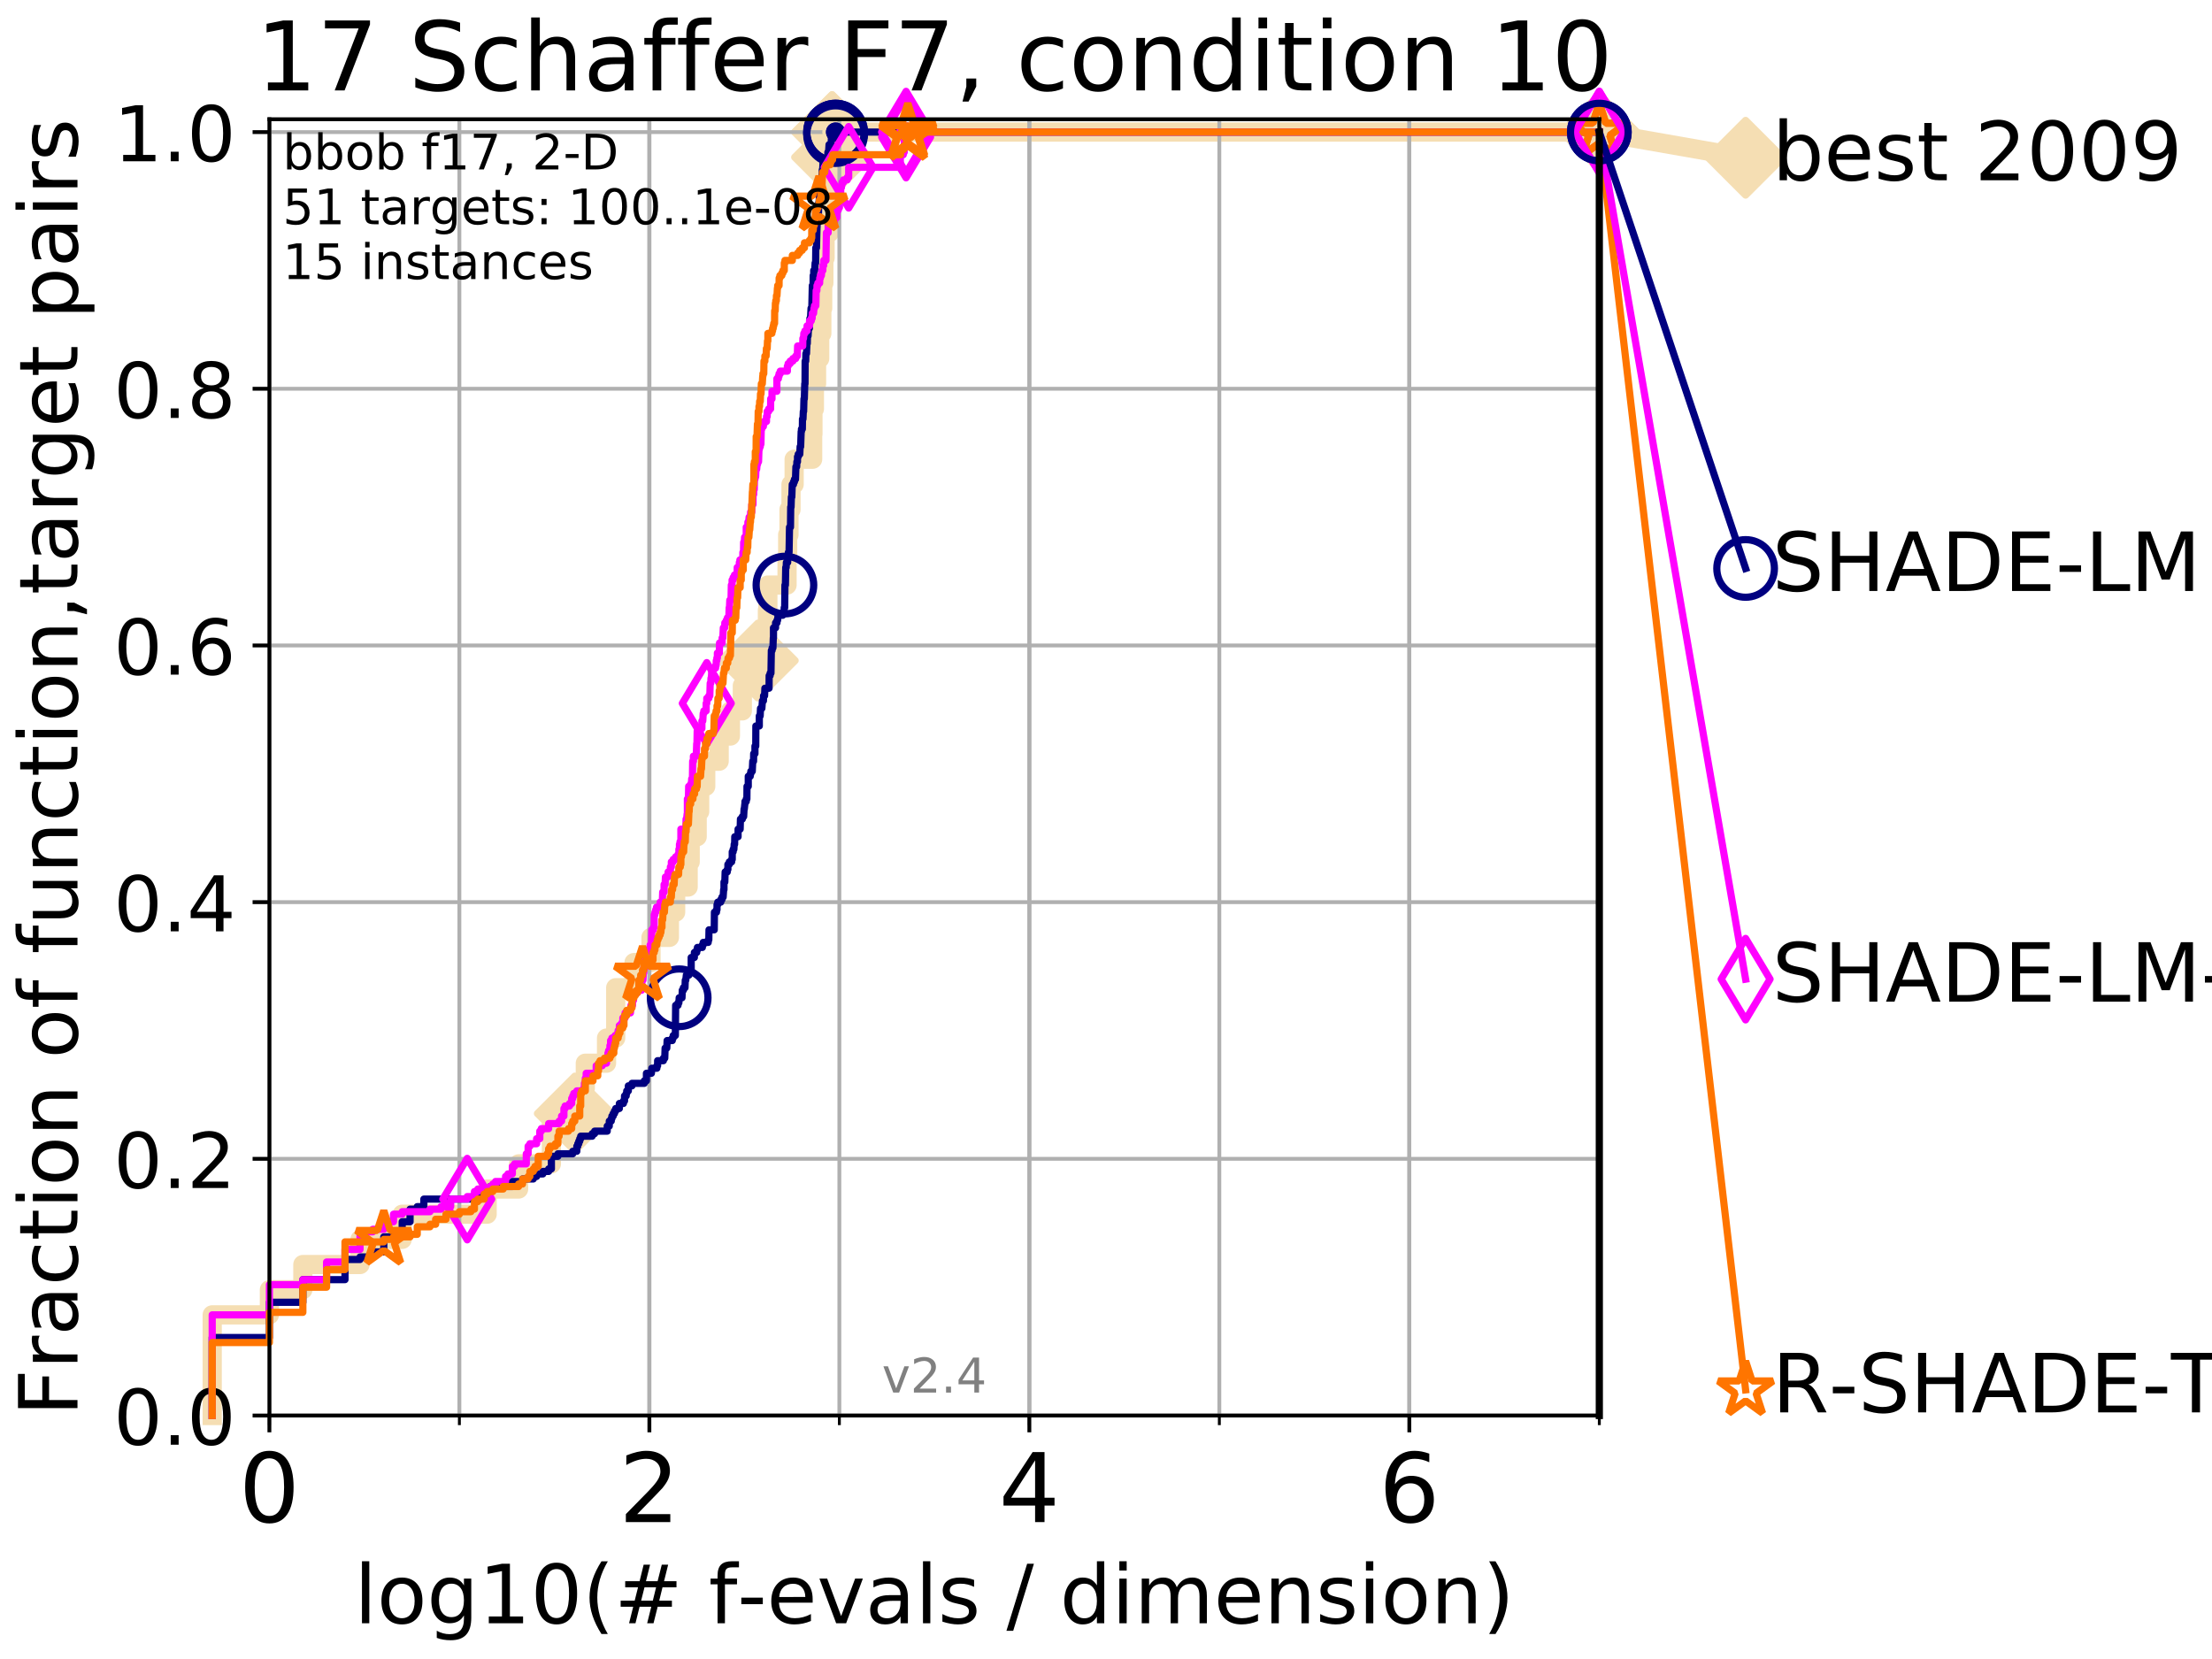 <?xml version="1.0" encoding="utf-8" standalone="no"?>
<!DOCTYPE svg PUBLIC "-//W3C//DTD SVG 1.1//EN"
  "http://www.w3.org/Graphics/SVG/1.1/DTD/svg11.dtd">
<!-- Created with matplotlib (http://matplotlib.org/) -->
<svg height="345.6pt" version="1.1" viewBox="0 0 460.8 345.6" width="460.8pt" xmlns="http://www.w3.org/2000/svg" xmlns:xlink="http://www.w3.org/1999/xlink">
 <defs>
  <style type="text/css">
*{stroke-linecap:butt;stroke-linejoin:round;}
  </style>
 </defs>
 <g id="figure_1">
  <g id="patch_1">
   <path d="M 0 345.6 
L 460.8 345.6 
L 460.8 0 
L 0 0 
z
" style="fill:#ffffff;"/>
  </g>
  <g id="axes_1">
   <g id="patch_2">
    <path d="M 56.12 294.88 
L 333.168 294.88 
L 333.168 24.84 
L 56.12 24.84 
z
" style="fill:#ffffff;"/>
   </g>
   <g id="line2d_1">
    <path d="M 44.206 294.88 
L 44.206 273.91 
L 56.12 273.91 
L 56.12 268.668 
L 63.089 268.668 
L 63.089 263.425 
L 75.004 263.425 
L 75.004 258.183 
L 83.784 258.183 
L 83.784 252.94 
L 101.482 252.94 
L 101.482 247.698 
L 108.037 247.698 
L 108.037 242.455 
L 114.866 242.455 
L 114.866 231.97 
L 119.74 231.97 
L 119.74 226.728 
L 121.929 226.728 
L 121.929 221.485 
L 126.352 221.485 
L 126.352 216.243 
L 128.264 216.243 
L 128.264 205.758 
L 132.074 205.758 
L 132.074 200.515 
L 135.617 200.515 
L 135.617 195.273 
L 139.452 195.273 
L 139.452 190.03 
L 140.75 190.03 
L 140.75 184.788 
L 143.355 184.788 
L 143.355 179.546 
L 143.78 179.546 
L 143.78 174.303 
L 145.236 174.303 
L 145.236 169.061 
L 145.758 169.061 
L 145.758 163.818 
L 147.018 163.818 
L 147.018 158.576 
L 149.816 158.576 
L 149.816 153.333 
L 152.157 153.333 
L 152.157 148.091 
L 154.64 148.091 
L 154.64 142.848 
L 157.742 142.848 
L 157.742 137.606 
L 157.858 137.606 
L 157.858 132.363 
L 159.862 132.363 
L 159.862 127.121 
L 159.964 127.121 
L 159.964 121.878 
L 163.958 121.878 
L 163.958 116.636 
L 164.087 116.636 
L 164.087 111.393 
L 164.359 111.393 
L 164.359 106.151 
L 164.781 106.151 
L 164.781 100.908 
L 165.432 100.908 
L 165.432 95.666 
L 169.292 95.666 
L 169.292 90.423 
L 169.351 90.423 
L 169.351 85.181 
L 169.656 85.181 
L 169.656 79.938 
L 170.104 79.938 
L 170.104 74.696 
L 170.76 74.696 
L 170.76 69.453 
L 171.201 69.453 
L 171.201 64.211 
L 171.381 64.211 
L 171.381 58.969 
L 171.621 58.969 
L 171.621 53.726 
L 171.878 53.726 
L 171.878 48.484 
L 172.784 48.484 
L 172.784 43.241 
L 173.034 43.241 
L 173.034 37.999 
L 173.196 37.999 
L 173.196 32.756 
L 173.337 32.756 
L 173.337 27.514 
L 333.168 27.514 
" style="fill:none;stroke:#f5deb3;stroke-linecap:square;stroke-width:4;"/>
   </g>
   <g id="line2d_2">
    <defs>
     <path d="M -0 7.778 
L 7.778 0 
L 0 -7.778 
L -7.778 -0 
z
" id="m605dc28ed5" style="stroke:#f5deb3;stroke-linejoin:miter;stroke-width:1.5;"/>
    </defs>
    <g>
     <use style="fill:#f5deb3;stroke:#f5deb3;stroke-linejoin:miter;stroke-width:1.5;" x="119.74" xlink:href="#m605dc28ed5" y="231.97"/>
     <use style="fill:#f5deb3;stroke:#f5deb3;stroke-linejoin:miter;stroke-width:1.5;" x="157.858" xlink:href="#m605dc28ed5" y="137.606"/>
     <use style="fill:#f5deb3;stroke:#f5deb3;stroke-linejoin:miter;stroke-width:1.5;" x="173.337" xlink:href="#m605dc28ed5" y="32.756"/>
     <use style="fill:#f5deb3;stroke:#f5deb3;stroke-linejoin:miter;stroke-width:1.5;" x="173.337" xlink:href="#m605dc28ed5" y="27.514"/>
     <use style="fill:#f5deb3;stroke:#f5deb3;stroke-linejoin:miter;stroke-width:1.5;" x="173.337" xlink:href="#m605dc28ed5" y="27.514"/>
     <use style="fill:#f5deb3;stroke:#f5deb3;stroke-linejoin:miter;stroke-width:1.5;" x="333.168" xlink:href="#m605dc28ed5" y="27.514"/>
    </g>
   </g>
   <g id="line2d_3">
    <path style="fill:none;stroke:#f5deb3;stroke-linecap:square;stroke-width:4;"/>
    <g/>
   </g>
   <g id="line2d_4">
    <path d="M 333.168 27.514 
L 363.643 32.861 
" style="fill:none;stroke:#f5deb3;stroke-linecap:square;stroke-width:4;"/>
    <g>
     <use style="fill:#f5deb3;stroke:#f5deb3;stroke-linejoin:miter;stroke-width:1.5;" x="333.168" xlink:href="#m605dc28ed5" y="27.514"/>
     <use style="fill:#f5deb3;stroke:#f5deb3;stroke-linejoin:miter;stroke-width:1.5;" x="363.643" xlink:href="#m605dc28ed5" y="32.861"/>
    </g>
   </g>
   <g id="matplotlib.axis_1">
    <g id="xtick_1">
     <g id="line2d_5">
      <path clip-path="url(#pfac30b6ea6)" d="M 56.12 294.88 
L 56.12 24.84 
" style="fill:none;stroke:#b0b0b0;stroke-linecap:square;stroke-width:0.8;"/>
     </g>
     <g id="line2d_6">
      <defs>
       <path d="M 0 0 
L 0 3.5 
" id="m0d97c1cdc0" style="stroke:#000000;stroke-width:0.8;"/>
      </defs>
      <g>
       <use style="stroke:#000000;stroke-width:0.8;" x="56.12" xlink:href="#m0d97c1cdc0" y="294.88"/>
      </g>
     </g>
     <g id="text_1">
      <!-- 0 -->
      <defs>
       <path d="M 31.781 66.406 
Q 24.172 66.406 20.328 58.906 
Q 16.5 51.422 16.5 36.375 
Q 16.5 21.391 20.328 13.891 
Q 24.172 6.391 31.781 6.391 
Q 39.453 6.391 43.281 13.891 
Q 47.125 21.391 47.125 36.375 
Q 47.125 51.422 43.281 58.906 
Q 39.453 66.406 31.781 66.406 
z
M 31.781 74.219 
Q 44.047 74.219 50.516 64.516 
Q 56.984 54.828 56.984 36.375 
Q 56.984 17.969 50.516 8.266 
Q 44.047 -1.422 31.781 -1.422 
Q 19.531 -1.422 13.062 8.266 
Q 6.594 17.969 6.594 36.375 
Q 6.594 54.828 13.062 64.516 
Q 19.531 74.219 31.781 74.219 
z
" id="DejaVuSans-30"/>
      </defs>
      <g transform="translate(49.758 317.077)scale(0.2 -0.2)">
       <use xlink:href="#DejaVuSans-30"/>
      </g>
     </g>
    </g>
    <g id="xtick_2">
     <g id="line2d_7">
      <path clip-path="url(#pfac30b6ea6)" d="M 135.277 294.88 
L 135.277 24.84 
" style="fill:none;stroke:#b0b0b0;stroke-linecap:square;stroke-width:0.8;"/>
     </g>
     <g id="line2d_8">
      <g>
       <use style="stroke:#000000;stroke-width:0.8;" x="135.277" xlink:href="#m0d97c1cdc0" y="294.88"/>
      </g>
     </g>
     <g id="text_2">
      <!-- 2 -->
      <defs>
       <path d="M 19.188 8.297 
L 53.609 8.297 
L 53.609 0 
L 7.328 0 
L 7.328 8.297 
Q 12.938 14.109 22.625 23.891 
Q 32.328 33.688 34.812 36.531 
Q 39.547 41.844 41.422 45.531 
Q 43.312 49.219 43.312 52.781 
Q 43.312 58.594 39.234 62.25 
Q 35.156 65.922 28.609 65.922 
Q 23.969 65.922 18.812 64.312 
Q 13.672 62.703 7.812 59.422 
L 7.812 69.391 
Q 13.766 71.781 18.938 73 
Q 24.125 74.219 28.422 74.219 
Q 39.75 74.219 46.484 68.547 
Q 53.219 62.891 53.219 53.422 
Q 53.219 48.922 51.531 44.891 
Q 49.859 40.875 45.406 35.406 
Q 44.188 33.984 37.641 27.219 
Q 31.109 20.453 19.188 8.297 
z
" id="DejaVuSans-32"/>
      </defs>
      <g transform="translate(128.914 317.077)scale(0.2 -0.2)">
       <use xlink:href="#DejaVuSans-32"/>
      </g>
     </g>
    </g>
    <g id="xtick_3">
     <g id="line2d_9">
      <path clip-path="url(#pfac30b6ea6)" d="M 214.433 294.88 
L 214.433 24.84 
" style="fill:none;stroke:#b0b0b0;stroke-linecap:square;stroke-width:0.8;"/>
     </g>
     <g id="line2d_10">
      <g>
       <use style="stroke:#000000;stroke-width:0.8;" x="214.433" xlink:href="#m0d97c1cdc0" y="294.88"/>
      </g>
     </g>
     <g id="text_3">
      <!-- 4 -->
      <defs>
       <path d="M 37.797 64.312 
L 12.891 25.391 
L 37.797 25.391 
z
M 35.203 72.906 
L 47.609 72.906 
L 47.609 25.391 
L 58.016 25.391 
L 58.016 17.188 
L 47.609 17.188 
L 47.609 0 
L 37.797 0 
L 37.797 17.188 
L 4.891 17.188 
L 4.891 26.703 
z
" id="DejaVuSans-34"/>
      </defs>
      <g transform="translate(208.071 317.077)scale(0.2 -0.2)">
       <use xlink:href="#DejaVuSans-34"/>
      </g>
     </g>
    </g>
    <g id="xtick_4">
     <g id="line2d_11">
      <path clip-path="url(#pfac30b6ea6)" d="M 293.59 294.88 
L 293.59 24.84 
" style="fill:none;stroke:#b0b0b0;stroke-linecap:square;stroke-width:0.8;"/>
     </g>
     <g id="line2d_12">
      <g>
       <use style="stroke:#000000;stroke-width:0.8;" x="293.59" xlink:href="#m0d97c1cdc0" y="294.88"/>
      </g>
     </g>
     <g id="text_4">
      <!-- 6 -->
      <defs>
       <path d="M 33.016 40.375 
Q 26.375 40.375 22.484 35.828 
Q 18.609 31.297 18.609 23.391 
Q 18.609 15.531 22.484 10.953 
Q 26.375 6.391 33.016 6.391 
Q 39.656 6.391 43.531 10.953 
Q 47.406 15.531 47.406 23.391 
Q 47.406 31.297 43.531 35.828 
Q 39.656 40.375 33.016 40.375 
z
M 52.594 71.297 
L 52.594 62.312 
Q 48.875 64.062 45.094 64.984 
Q 41.312 65.922 37.594 65.922 
Q 27.828 65.922 22.672 59.328 
Q 17.531 52.734 16.797 39.406 
Q 19.672 43.656 24.016 45.922 
Q 28.375 48.188 33.594 48.188 
Q 44.578 48.188 50.953 41.516 
Q 57.328 34.859 57.328 23.391 
Q 57.328 12.156 50.688 5.359 
Q 44.047 -1.422 33.016 -1.422 
Q 20.359 -1.422 13.672 8.266 
Q 6.984 17.969 6.984 36.375 
Q 6.984 53.656 15.188 63.938 
Q 23.391 74.219 37.203 74.219 
Q 40.922 74.219 44.703 73.484 
Q 48.484 72.75 52.594 71.297 
z
" id="DejaVuSans-36"/>
      </defs>
      <g transform="translate(287.227 317.077)scale(0.2 -0.2)">
       <use xlink:href="#DejaVuSans-36"/>
      </g>
     </g>
    </g>
    <g id="xtick_5">
     <g id="line2d_13">
      <path clip-path="url(#pfac30b6ea6)" d="M 56.12 294.88 
L 56.12 24.84 
" style="fill:none;stroke:#b0b0b0;stroke-linecap:square;stroke-width:0.8;"/>
     </g>
     <g id="line2d_14">
      <defs>
       <path d="M 0 0 
L 0 2 
" id="m08af28dc4e" style="stroke:#000000;stroke-width:0.6;"/>
      </defs>
      <g>
       <use style="stroke:#000000;stroke-width:0.6;" x="56.12" xlink:href="#m08af28dc4e" y="294.88"/>
      </g>
     </g>
    </g>
    <g id="xtick_6">
     <g id="line2d_15">
      <path clip-path="url(#pfac30b6ea6)" d="M 95.698 294.88 
L 95.698 24.84 
" style="fill:none;stroke:#b0b0b0;stroke-linecap:square;stroke-width:0.8;"/>
     </g>
     <g id="line2d_16">
      <g>
       <use style="stroke:#000000;stroke-width:0.6;" x="95.698" xlink:href="#m08af28dc4e" y="294.88"/>
      </g>
     </g>
    </g>
    <g id="xtick_7">
     <g id="line2d_17">
      <path clip-path="url(#pfac30b6ea6)" d="M 135.277 294.88 
L 135.277 24.84 
" style="fill:none;stroke:#b0b0b0;stroke-linecap:square;stroke-width:0.8;"/>
     </g>
     <g id="line2d_18">
      <g>
       <use style="stroke:#000000;stroke-width:0.6;" x="135.277" xlink:href="#m08af28dc4e" y="294.88"/>
      </g>
     </g>
    </g>
    <g id="xtick_8">
     <g id="line2d_19">
      <path clip-path="url(#pfac30b6ea6)" d="M 174.855 294.88 
L 174.855 24.84 
" style="fill:none;stroke:#b0b0b0;stroke-linecap:square;stroke-width:0.8;"/>
     </g>
     <g id="line2d_20">
      <g>
       <use style="stroke:#000000;stroke-width:0.6;" x="174.855" xlink:href="#m08af28dc4e" y="294.88"/>
      </g>
     </g>
    </g>
    <g id="xtick_9">
     <g id="line2d_21">
      <path clip-path="url(#pfac30b6ea6)" d="M 214.433 294.88 
L 214.433 24.84 
" style="fill:none;stroke:#b0b0b0;stroke-linecap:square;stroke-width:0.8;"/>
     </g>
     <g id="line2d_22">
      <g>
       <use style="stroke:#000000;stroke-width:0.6;" x="214.433" xlink:href="#m08af28dc4e" y="294.88"/>
      </g>
     </g>
    </g>
    <g id="xtick_10">
     <g id="line2d_23">
      <path clip-path="url(#pfac30b6ea6)" d="M 254.011 294.88 
L 254.011 24.84 
" style="fill:none;stroke:#b0b0b0;stroke-linecap:square;stroke-width:0.8;"/>
     </g>
     <g id="line2d_24">
      <g>
       <use style="stroke:#000000;stroke-width:0.6;" x="254.011" xlink:href="#m08af28dc4e" y="294.88"/>
      </g>
     </g>
    </g>
    <g id="xtick_11">
     <g id="line2d_25">
      <path clip-path="url(#pfac30b6ea6)" d="M 293.59 294.88 
L 293.59 24.84 
" style="fill:none;stroke:#b0b0b0;stroke-linecap:square;stroke-width:0.8;"/>
     </g>
     <g id="line2d_26">
      <g>
       <use style="stroke:#000000;stroke-width:0.6;" x="293.59" xlink:href="#m08af28dc4e" y="294.88"/>
      </g>
     </g>
    </g>
    <g id="xtick_12">
     <g id="line2d_27">
      <path clip-path="url(#pfac30b6ea6)" d="M 333.168 294.88 
L 333.168 24.84 
" style="fill:none;stroke:#b0b0b0;stroke-linecap:square;stroke-width:0.8;"/>
     </g>
     <g id="line2d_28">
      <g>
       <use style="stroke:#000000;stroke-width:0.6;" x="333.168" xlink:href="#m08af28dc4e" y="294.88"/>
      </g>
     </g>
    </g>
    <g id="text_5">
     <!-- log10(# f-evals / dimension) -->
     <defs>
      <path d="M 9.422 75.984 
L 18.406 75.984 
L 18.406 0 
L 9.422 0 
z
" id="DejaVuSans-6c"/>
      <path d="M 30.609 48.391 
Q 23.391 48.391 19.188 42.75 
Q 14.984 37.109 14.984 27.297 
Q 14.984 17.484 19.156 11.844 
Q 23.344 6.203 30.609 6.203 
Q 37.797 6.203 41.984 11.859 
Q 46.188 17.531 46.188 27.297 
Q 46.188 37.016 41.984 42.703 
Q 37.797 48.391 30.609 48.391 
z
M 30.609 56 
Q 42.328 56 49.016 48.375 
Q 55.719 40.766 55.719 27.297 
Q 55.719 13.875 49.016 6.219 
Q 42.328 -1.422 30.609 -1.422 
Q 18.844 -1.422 12.172 6.219 
Q 5.516 13.875 5.516 27.297 
Q 5.516 40.766 12.172 48.375 
Q 18.844 56 30.609 56 
z
" id="DejaVuSans-6f"/>
      <path d="M 45.406 27.984 
Q 45.406 37.75 41.375 43.109 
Q 37.359 48.484 30.078 48.484 
Q 22.859 48.484 18.828 43.109 
Q 14.797 37.75 14.797 27.984 
Q 14.797 18.266 18.828 12.891 
Q 22.859 7.516 30.078 7.516 
Q 37.359 7.516 41.375 12.891 
Q 45.406 18.266 45.406 27.984 
z
M 54.391 6.781 
Q 54.391 -7.172 48.188 -13.984 
Q 42 -20.797 29.203 -20.797 
Q 24.469 -20.797 20.266 -20.094 
Q 16.062 -19.391 12.109 -17.922 
L 12.109 -9.188 
Q 16.062 -11.328 19.922 -12.344 
Q 23.781 -13.375 27.781 -13.375 
Q 36.625 -13.375 41.016 -8.766 
Q 45.406 -4.156 45.406 5.172 
L 45.406 9.625 
Q 42.625 4.781 38.281 2.391 
Q 33.938 0 27.875 0 
Q 17.828 0 11.672 7.656 
Q 5.516 15.328 5.516 27.984 
Q 5.516 40.672 11.672 48.328 
Q 17.828 56 27.875 56 
Q 33.938 56 38.281 53.609 
Q 42.625 51.219 45.406 46.391 
L 45.406 54.688 
L 54.391 54.688 
z
" id="DejaVuSans-67"/>
      <path d="M 12.406 8.297 
L 28.516 8.297 
L 28.516 63.922 
L 10.984 60.406 
L 10.984 69.391 
L 28.422 72.906 
L 38.281 72.906 
L 38.281 8.297 
L 54.391 8.297 
L 54.391 0 
L 12.406 0 
z
" id="DejaVuSans-31"/>
      <path d="M 31 75.875 
Q 24.469 64.656 21.281 53.656 
Q 18.109 42.672 18.109 31.391 
Q 18.109 20.125 21.312 9.062 
Q 24.516 -2 31 -13.188 
L 23.188 -13.188 
Q 15.875 -1.703 12.234 9.375 
Q 8.594 20.453 8.594 31.391 
Q 8.594 42.281 12.203 53.312 
Q 15.828 64.359 23.188 75.875 
z
" id="DejaVuSans-28"/>
      <path d="M 51.125 44 
L 36.922 44 
L 32.812 27.688 
L 47.125 27.688 
z
M 43.797 71.781 
L 38.719 51.516 
L 52.984 51.516 
L 58.109 71.781 
L 65.922 71.781 
L 60.891 51.516 
L 76.125 51.516 
L 76.125 44 
L 58.984 44 
L 54.984 27.688 
L 70.516 27.688 
L 70.516 20.219 
L 53.078 20.219 
L 48 0 
L 40.188 0 
L 45.219 20.219 
L 30.906 20.219 
L 25.875 0 
L 18.016 0 
L 23.094 20.219 
L 7.719 20.219 
L 7.719 27.688 
L 24.906 27.688 
L 29 44 
L 13.281 44 
L 13.281 51.516 
L 30.906 51.516 
L 35.891 71.781 
z
" id="DejaVuSans-23"/>
      <path id="DejaVuSans-20"/>
      <path d="M 37.109 75.984 
L 37.109 68.5 
L 28.516 68.5 
Q 23.688 68.5 21.797 66.547 
Q 19.922 64.594 19.922 59.516 
L 19.922 54.688 
L 34.719 54.688 
L 34.719 47.703 
L 19.922 47.703 
L 19.922 0 
L 10.891 0 
L 10.891 47.703 
L 2.297 47.703 
L 2.297 54.688 
L 10.891 54.688 
L 10.891 58.5 
Q 10.891 67.625 15.141 71.797 
Q 19.391 75.984 28.609 75.984 
z
" id="DejaVuSans-66"/>
      <path d="M 4.891 31.391 
L 31.203 31.391 
L 31.203 23.391 
L 4.891 23.391 
z
" id="DejaVuSans-2d"/>
      <path d="M 56.203 29.594 
L 56.203 25.203 
L 14.891 25.203 
Q 15.484 15.922 20.484 11.062 
Q 25.484 6.203 34.422 6.203 
Q 39.594 6.203 44.453 7.469 
Q 49.312 8.734 54.109 11.281 
L 54.109 2.781 
Q 49.266 0.734 44.188 -0.344 
Q 39.109 -1.422 33.891 -1.422 
Q 20.797 -1.422 13.156 6.188 
Q 5.516 13.812 5.516 26.812 
Q 5.516 40.234 12.766 48.109 
Q 20.016 56 32.328 56 
Q 43.359 56 49.781 48.891 
Q 56.203 41.797 56.203 29.594 
z
M 47.219 32.234 
Q 47.125 39.594 43.094 43.984 
Q 39.062 48.391 32.422 48.391 
Q 24.906 48.391 20.391 44.141 
Q 15.875 39.891 15.188 32.172 
z
" id="DejaVuSans-65"/>
      <path d="M 2.984 54.688 
L 12.5 54.688 
L 29.594 8.797 
L 46.688 54.688 
L 56.203 54.688 
L 35.688 0 
L 23.484 0 
z
" id="DejaVuSans-76"/>
      <path d="M 34.281 27.484 
Q 23.391 27.484 19.188 25 
Q 14.984 22.516 14.984 16.5 
Q 14.984 11.719 18.141 8.906 
Q 21.297 6.109 26.703 6.109 
Q 34.188 6.109 38.703 11.406 
Q 43.219 16.703 43.219 25.484 
L 43.219 27.484 
z
M 52.203 31.203 
L 52.203 0 
L 43.219 0 
L 43.219 8.297 
Q 40.141 3.328 35.547 0.953 
Q 30.953 -1.422 24.312 -1.422 
Q 15.922 -1.422 10.953 3.297 
Q 6 8.016 6 15.922 
Q 6 25.141 12.172 29.828 
Q 18.359 34.516 30.609 34.516 
L 43.219 34.516 
L 43.219 35.406 
Q 43.219 41.609 39.141 45 
Q 35.062 48.391 27.688 48.391 
Q 23 48.391 18.547 47.266 
Q 14.109 46.141 10.016 43.891 
L 10.016 52.203 
Q 14.938 54.109 19.578 55.047 
Q 24.219 56 28.609 56 
Q 40.484 56 46.344 49.844 
Q 52.203 43.703 52.203 31.203 
z
" id="DejaVuSans-61"/>
      <path d="M 44.281 53.078 
L 44.281 44.578 
Q 40.484 46.531 36.375 47.5 
Q 32.281 48.484 27.875 48.484 
Q 21.188 48.484 17.844 46.438 
Q 14.5 44.391 14.5 40.281 
Q 14.5 37.156 16.891 35.375 
Q 19.281 33.594 26.516 31.984 
L 29.594 31.297 
Q 39.156 29.25 43.188 25.516 
Q 47.219 21.781 47.219 15.094 
Q 47.219 7.469 41.188 3.016 
Q 35.156 -1.422 24.609 -1.422 
Q 20.219 -1.422 15.453 -0.562 
Q 10.688 0.297 5.422 2 
L 5.422 11.281 
Q 10.406 8.688 15.234 7.391 
Q 20.062 6.109 24.812 6.109 
Q 31.156 6.109 34.562 8.281 
Q 37.984 10.453 37.984 14.406 
Q 37.984 18.062 35.516 20.016 
Q 33.062 21.969 24.703 23.781 
L 21.578 24.516 
Q 13.234 26.266 9.516 29.906 
Q 5.812 33.547 5.812 39.891 
Q 5.812 47.609 11.281 51.797 
Q 16.75 56 26.812 56 
Q 31.781 56 36.172 55.266 
Q 40.578 54.547 44.281 53.078 
z
" id="DejaVuSans-73"/>
      <path d="M 25.391 72.906 
L 33.688 72.906 
L 8.297 -9.281 
L 0 -9.281 
z
" id="DejaVuSans-2f"/>
      <path d="M 45.406 46.391 
L 45.406 75.984 
L 54.391 75.984 
L 54.391 0 
L 45.406 0 
L 45.406 8.203 
Q 42.578 3.328 38.25 0.953 
Q 33.938 -1.422 27.875 -1.422 
Q 17.969 -1.422 11.734 6.484 
Q 5.516 14.406 5.516 27.297 
Q 5.516 40.188 11.734 48.094 
Q 17.969 56 27.875 56 
Q 33.938 56 38.25 53.625 
Q 42.578 51.266 45.406 46.391 
z
M 14.797 27.297 
Q 14.797 17.391 18.875 11.75 
Q 22.953 6.109 30.078 6.109 
Q 37.203 6.109 41.297 11.75 
Q 45.406 17.391 45.406 27.297 
Q 45.406 37.203 41.297 42.844 
Q 37.203 48.484 30.078 48.484 
Q 22.953 48.484 18.875 42.844 
Q 14.797 37.203 14.797 27.297 
z
" id="DejaVuSans-64"/>
      <path d="M 9.422 54.688 
L 18.406 54.688 
L 18.406 0 
L 9.422 0 
z
M 9.422 75.984 
L 18.406 75.984 
L 18.406 64.594 
L 9.422 64.594 
z
" id="DejaVuSans-69"/>
      <path d="M 52 44.188 
Q 55.375 50.25 60.062 53.125 
Q 64.75 56 71.094 56 
Q 79.641 56 84.281 50.016 
Q 88.922 44.047 88.922 33.016 
L 88.922 0 
L 79.891 0 
L 79.891 32.719 
Q 79.891 40.578 77.094 44.375 
Q 74.312 48.188 68.609 48.188 
Q 61.625 48.188 57.562 43.547 
Q 53.516 38.922 53.516 30.906 
L 53.516 0 
L 44.484 0 
L 44.484 32.719 
Q 44.484 40.625 41.703 44.406 
Q 38.922 48.188 33.109 48.188 
Q 26.219 48.188 22.156 43.531 
Q 18.109 38.875 18.109 30.906 
L 18.109 0 
L 9.078 0 
L 9.078 54.688 
L 18.109 54.688 
L 18.109 46.188 
Q 21.188 51.219 25.484 53.609 
Q 29.781 56 35.688 56 
Q 41.656 56 45.828 52.969 
Q 50 49.953 52 44.188 
z
" id="DejaVuSans-6d"/>
      <path d="M 54.891 33.016 
L 54.891 0 
L 45.906 0 
L 45.906 32.719 
Q 45.906 40.484 42.875 44.328 
Q 39.844 48.188 33.797 48.188 
Q 26.516 48.188 22.312 43.547 
Q 18.109 38.922 18.109 30.906 
L 18.109 0 
L 9.078 0 
L 9.078 54.688 
L 18.109 54.688 
L 18.109 46.188 
Q 21.344 51.125 25.703 53.562 
Q 30.078 56 35.797 56 
Q 45.219 56 50.047 50.172 
Q 54.891 44.344 54.891 33.016 
z
" id="DejaVuSans-6e"/>
      <path d="M 8.016 75.875 
L 15.828 75.875 
Q 23.141 64.359 26.781 53.312 
Q 30.422 42.281 30.422 31.391 
Q 30.422 20.453 26.781 9.375 
Q 23.141 -1.703 15.828 -13.188 
L 8.016 -13.188 
Q 14.5 -2 17.703 9.062 
Q 20.906 20.125 20.906 31.391 
Q 20.906 42.672 17.703 53.656 
Q 14.5 64.656 8.016 75.875 
z
" id="DejaVuSans-29"/>
     </defs>
     <g transform="translate(73.803 338.154)scale(0.17 -0.17)">
      <use xlink:href="#DejaVuSans-6c"/>
      <use x="27.783" xlink:href="#DejaVuSans-6f"/>
      <use x="88.965" xlink:href="#DejaVuSans-67"/>
      <use x="152.441" xlink:href="#DejaVuSans-31"/>
      <use x="216.064" xlink:href="#DejaVuSans-30"/>
      <use x="279.688" xlink:href="#DejaVuSans-28"/>
      <use x="318.701" xlink:href="#DejaVuSans-23"/>
      <use x="402.49" xlink:href="#DejaVuSans-20"/>
      <use x="434.277" xlink:href="#DejaVuSans-66"/>
      <use x="469.404" xlink:href="#DejaVuSans-2d"/>
      <use x="505.488" xlink:href="#DejaVuSans-65"/>
      <use x="567.012" xlink:href="#DejaVuSans-76"/>
      <use x="626.191" xlink:href="#DejaVuSans-61"/>
      <use x="687.471" xlink:href="#DejaVuSans-6c"/>
      <use x="715.254" xlink:href="#DejaVuSans-73"/>
      <use x="767.354" xlink:href="#DejaVuSans-20"/>
      <use x="799.141" xlink:href="#DejaVuSans-2f"/>
      <use x="832.832" xlink:href="#DejaVuSans-20"/>
      <use x="864.619" xlink:href="#DejaVuSans-64"/>
      <use x="928.096" xlink:href="#DejaVuSans-69"/>
      <use x="955.879" xlink:href="#DejaVuSans-6d"/>
      <use x="1053.291" xlink:href="#DejaVuSans-65"/>
      <use x="1114.814" xlink:href="#DejaVuSans-6e"/>
      <use x="1178.193" xlink:href="#DejaVuSans-73"/>
      <use x="1230.293" xlink:href="#DejaVuSans-69"/>
      <use x="1258.076" xlink:href="#DejaVuSans-6f"/>
      <use x="1319.258" xlink:href="#DejaVuSans-6e"/>
      <use x="1382.637" xlink:href="#DejaVuSans-29"/>
     </g>
    </g>
   </g>
   <g id="matplotlib.axis_2">
    <g id="ytick_1">
     <g id="line2d_29">
      <path clip-path="url(#pfac30b6ea6)" d="M 56.12 294.88 
L 333.168 294.88 
" style="fill:none;stroke:#b0b0b0;stroke-linecap:square;stroke-width:0.8;"/>
     </g>
     <g id="line2d_30">
      <defs>
       <path d="M 0 0 
L -3.5 0 
" id="m50f0d5fe3b" style="stroke:#000000;stroke-width:0.8;"/>
      </defs>
      <g>
       <use style="stroke:#000000;stroke-width:0.8;" x="56.12" xlink:href="#m50f0d5fe3b" y="294.88"/>
      </g>
     </g>
     <g id="text_6">
      <!-- 0.0 -->
      <defs>
       <path d="M 10.688 12.406 
L 21 12.406 
L 21 0 
L 10.688 0 
z
" id="DejaVuSans-2e"/>
      </defs>
      <g transform="translate(23.675 300.959)scale(0.16 -0.16)">
       <use xlink:href="#DejaVuSans-30"/>
       <use x="63.623" xlink:href="#DejaVuSans-2e"/>
       <use x="95.41" xlink:href="#DejaVuSans-30"/>
      </g>
     </g>
    </g>
    <g id="ytick_2">
     <g id="line2d_31">
      <path clip-path="url(#pfac30b6ea6)" d="M 56.12 241.407 
L 333.168 241.407 
" style="fill:none;stroke:#b0b0b0;stroke-linecap:square;stroke-width:0.8;"/>
     </g>
     <g id="line2d_32">
      <g>
       <use style="stroke:#000000;stroke-width:0.8;" x="56.12" xlink:href="#m50f0d5fe3b" y="241.407"/>
      </g>
     </g>
     <g id="text_7">
      <!-- 0.2 -->
      <g transform="translate(23.675 247.485)scale(0.16 -0.16)">
       <use xlink:href="#DejaVuSans-30"/>
       <use x="63.623" xlink:href="#DejaVuSans-2e"/>
       <use x="95.41" xlink:href="#DejaVuSans-32"/>
      </g>
     </g>
    </g>
    <g id="ytick_3">
     <g id="line2d_33">
      <path clip-path="url(#pfac30b6ea6)" d="M 56.12 187.933 
L 333.168 187.933 
" style="fill:none;stroke:#b0b0b0;stroke-linecap:square;stroke-width:0.8;"/>
     </g>
     <g id="line2d_34">
      <g>
       <use style="stroke:#000000;stroke-width:0.8;" x="56.12" xlink:href="#m50f0d5fe3b" y="187.933"/>
      </g>
     </g>
     <g id="text_8">
      <!-- 0.4 -->
      <g transform="translate(23.675 194.012)scale(0.16 -0.16)">
       <use xlink:href="#DejaVuSans-30"/>
       <use x="63.623" xlink:href="#DejaVuSans-2e"/>
       <use x="95.41" xlink:href="#DejaVuSans-34"/>
      </g>
     </g>
    </g>
    <g id="ytick_4">
     <g id="line2d_35">
      <path clip-path="url(#pfac30b6ea6)" d="M 56.12 134.46 
L 333.168 134.46 
" style="fill:none;stroke:#b0b0b0;stroke-linecap:square;stroke-width:0.8;"/>
     </g>
     <g id="line2d_36">
      <g>
       <use style="stroke:#000000;stroke-width:0.8;" x="56.12" xlink:href="#m50f0d5fe3b" y="134.46"/>
      </g>
     </g>
     <g id="text_9">
      <!-- 0.6 -->
      <g transform="translate(23.675 140.539)scale(0.16 -0.16)">
       <use xlink:href="#DejaVuSans-30"/>
       <use x="63.623" xlink:href="#DejaVuSans-2e"/>
       <use x="95.41" xlink:href="#DejaVuSans-36"/>
      </g>
     </g>
    </g>
    <g id="ytick_5">
     <g id="line2d_37">
      <path clip-path="url(#pfac30b6ea6)" d="M 56.12 80.987 
L 333.168 80.987 
" style="fill:none;stroke:#b0b0b0;stroke-linecap:square;stroke-width:0.8;"/>
     </g>
     <g id="line2d_38">
      <g>
       <use style="stroke:#000000;stroke-width:0.8;" x="56.12" xlink:href="#m50f0d5fe3b" y="80.987"/>
      </g>
     </g>
     <g id="text_10">
      <!-- 0.8 -->
      <defs>
       <path d="M 31.781 34.625 
Q 24.75 34.625 20.719 30.859 
Q 16.703 27.094 16.703 20.516 
Q 16.703 13.922 20.719 10.156 
Q 24.75 6.391 31.781 6.391 
Q 38.812 6.391 42.859 10.172 
Q 46.922 13.969 46.922 20.516 
Q 46.922 27.094 42.891 30.859 
Q 38.875 34.625 31.781 34.625 
z
M 21.922 38.812 
Q 15.578 40.375 12.031 44.719 
Q 8.5 49.078 8.5 55.328 
Q 8.5 64.062 14.719 69.141 
Q 20.953 74.219 31.781 74.219 
Q 42.672 74.219 48.875 69.141 
Q 55.078 64.062 55.078 55.328 
Q 55.078 49.078 51.531 44.719 
Q 48 40.375 41.703 38.812 
Q 48.828 37.156 52.797 32.312 
Q 56.781 27.484 56.781 20.516 
Q 56.781 9.906 50.312 4.234 
Q 43.844 -1.422 31.781 -1.422 
Q 19.734 -1.422 13.25 4.234 
Q 6.781 9.906 6.781 20.516 
Q 6.781 27.484 10.781 32.312 
Q 14.797 37.156 21.922 38.812 
z
M 18.312 54.391 
Q 18.312 48.734 21.844 45.562 
Q 25.391 42.391 31.781 42.391 
Q 38.141 42.391 41.719 45.562 
Q 45.312 48.734 45.312 54.391 
Q 45.312 60.062 41.719 63.234 
Q 38.141 66.406 31.781 66.406 
Q 25.391 66.406 21.844 63.234 
Q 18.312 60.062 18.312 54.391 
z
" id="DejaVuSans-38"/>
      </defs>
      <g transform="translate(23.675 87.066)scale(0.16 -0.16)">
       <use xlink:href="#DejaVuSans-30"/>
       <use x="63.623" xlink:href="#DejaVuSans-2e"/>
       <use x="95.41" xlink:href="#DejaVuSans-38"/>
      </g>
     </g>
    </g>
    <g id="ytick_6">
     <g id="line2d_39">
      <path clip-path="url(#pfac30b6ea6)" d="M 56.12 27.514 
L 333.168 27.514 
" style="fill:none;stroke:#b0b0b0;stroke-linecap:square;stroke-width:0.8;"/>
     </g>
     <g id="line2d_40">
      <g>
       <use style="stroke:#000000;stroke-width:0.8;" x="56.12" xlink:href="#m50f0d5fe3b" y="27.514"/>
      </g>
     </g>
     <g id="text_11">
      <!-- 1.0 -->
      <g transform="translate(23.675 33.592)scale(0.16 -0.16)">
       <use xlink:href="#DejaVuSans-31"/>
       <use x="63.623" xlink:href="#DejaVuSans-2e"/>
       <use x="95.41" xlink:href="#DejaVuSans-30"/>
      </g>
     </g>
    </g>
    <g id="text_12">
     <!-- Fraction of function,target pairs -->
     <defs>
      <path d="M 9.812 72.906 
L 51.703 72.906 
L 51.703 64.594 
L 19.672 64.594 
L 19.672 43.109 
L 48.578 43.109 
L 48.578 34.812 
L 19.672 34.812 
L 19.672 0 
L 9.812 0 
z
" id="DejaVuSans-46"/>
      <path d="M 41.109 46.297 
Q 39.594 47.172 37.812 47.578 
Q 36.031 48 33.891 48 
Q 26.266 48 22.188 43.047 
Q 18.109 38.094 18.109 28.812 
L 18.109 0 
L 9.078 0 
L 9.078 54.688 
L 18.109 54.688 
L 18.109 46.188 
Q 20.953 51.172 25.484 53.578 
Q 30.031 56 36.531 56 
Q 37.453 56 38.578 55.875 
Q 39.703 55.766 41.062 55.516 
z
" id="DejaVuSans-72"/>
      <path d="M 48.781 52.594 
L 48.781 44.188 
Q 44.969 46.297 41.141 47.344 
Q 37.312 48.391 33.406 48.391 
Q 24.656 48.391 19.812 42.844 
Q 14.984 37.312 14.984 27.297 
Q 14.984 17.281 19.812 11.734 
Q 24.656 6.203 33.406 6.203 
Q 37.312 6.203 41.141 7.25 
Q 44.969 8.297 48.781 10.406 
L 48.781 2.094 
Q 45.016 0.344 40.984 -0.531 
Q 36.969 -1.422 32.422 -1.422 
Q 20.062 -1.422 12.781 6.344 
Q 5.516 14.109 5.516 27.297 
Q 5.516 40.672 12.859 48.328 
Q 20.219 56 33.016 56 
Q 37.156 56 41.109 55.141 
Q 45.062 54.297 48.781 52.594 
z
" id="DejaVuSans-63"/>
      <path d="M 18.312 70.219 
L 18.312 54.688 
L 36.812 54.688 
L 36.812 47.703 
L 18.312 47.703 
L 18.312 18.016 
Q 18.312 11.328 20.141 9.422 
Q 21.969 7.516 27.594 7.516 
L 36.812 7.516 
L 36.812 0 
L 27.594 0 
Q 17.188 0 13.234 3.875 
Q 9.281 7.766 9.281 18.016 
L 9.281 47.703 
L 2.688 47.703 
L 2.688 54.688 
L 9.281 54.688 
L 9.281 70.219 
z
" id="DejaVuSans-74"/>
      <path d="M 8.5 21.578 
L 8.5 54.688 
L 17.484 54.688 
L 17.484 21.922 
Q 17.484 14.156 20.5 10.266 
Q 23.531 6.391 29.594 6.391 
Q 36.859 6.391 41.078 11.031 
Q 45.312 15.672 45.312 23.688 
L 45.312 54.688 
L 54.297 54.688 
L 54.297 0 
L 45.312 0 
L 45.312 8.406 
Q 42.047 3.422 37.719 1 
Q 33.406 -1.422 27.688 -1.422 
Q 18.266 -1.422 13.375 4.438 
Q 8.5 10.297 8.5 21.578 
z
M 31.109 56 
z
" id="DejaVuSans-75"/>
      <path d="M 11.719 12.406 
L 22.016 12.406 
L 22.016 4 
L 14.016 -11.625 
L 7.719 -11.625 
L 11.719 4 
z
" id="DejaVuSans-2c"/>
      <path d="M 18.109 8.203 
L 18.109 -20.797 
L 9.078 -20.797 
L 9.078 54.688 
L 18.109 54.688 
L 18.109 46.391 
Q 20.953 51.266 25.266 53.625 
Q 29.594 56 35.594 56 
Q 45.562 56 51.781 48.094 
Q 58.016 40.188 58.016 27.297 
Q 58.016 14.406 51.781 6.484 
Q 45.562 -1.422 35.594 -1.422 
Q 29.594 -1.422 25.266 0.953 
Q 20.953 3.328 18.109 8.203 
z
M 48.688 27.297 
Q 48.688 37.203 44.609 42.844 
Q 40.531 48.484 33.406 48.484 
Q 26.266 48.484 22.188 42.844 
Q 18.109 37.203 18.109 27.297 
Q 18.109 17.391 22.188 11.75 
Q 26.266 6.109 33.406 6.109 
Q 40.531 6.109 44.609 11.75 
Q 48.688 17.391 48.688 27.297 
z
" id="DejaVuSans-70"/>
     </defs>
     <g transform="translate(16.14 294.999)rotate(-90)scale(0.17 -0.17)">
      <use xlink:href="#DejaVuSans-46"/>
      <use x="57.41" xlink:href="#DejaVuSans-72"/>
      <use x="98.523" xlink:href="#DejaVuSans-61"/>
      <use x="159.803" xlink:href="#DejaVuSans-63"/>
      <use x="214.783" xlink:href="#DejaVuSans-74"/>
      <use x="253.992" xlink:href="#DejaVuSans-69"/>
      <use x="281.775" xlink:href="#DejaVuSans-6f"/>
      <use x="342.957" xlink:href="#DejaVuSans-6e"/>
      <use x="406.336" xlink:href="#DejaVuSans-20"/>
      <use x="438.123" xlink:href="#DejaVuSans-6f"/>
      <use x="499.305" xlink:href="#DejaVuSans-66"/>
      <use x="534.51" xlink:href="#DejaVuSans-20"/>
      <use x="566.297" xlink:href="#DejaVuSans-66"/>
      <use x="601.502" xlink:href="#DejaVuSans-75"/>
      <use x="664.881" xlink:href="#DejaVuSans-6e"/>
      <use x="728.26" xlink:href="#DejaVuSans-63"/>
      <use x="783.24" xlink:href="#DejaVuSans-74"/>
      <use x="822.449" xlink:href="#DejaVuSans-69"/>
      <use x="850.232" xlink:href="#DejaVuSans-6f"/>
      <use x="911.414" xlink:href="#DejaVuSans-6e"/>
      <use x="974.793" xlink:href="#DejaVuSans-2c"/>
      <use x="1006.58" xlink:href="#DejaVuSans-74"/>
      <use x="1045.789" xlink:href="#DejaVuSans-61"/>
      <use x="1107.068" xlink:href="#DejaVuSans-72"/>
      <use x="1148.166" xlink:href="#DejaVuSans-67"/>
      <use x="1211.643" xlink:href="#DejaVuSans-65"/>
      <use x="1273.166" xlink:href="#DejaVuSans-74"/>
      <use x="1312.375" xlink:href="#DejaVuSans-20"/>
      <use x="1344.162" xlink:href="#DejaVuSans-70"/>
      <use x="1407.639" xlink:href="#DejaVuSans-61"/>
      <use x="1468.918" xlink:href="#DejaVuSans-69"/>
      <use x="1496.701" xlink:href="#DejaVuSans-72"/>
      <use x="1537.814" xlink:href="#DejaVuSans-73"/>
     </g>
    </g>
   </g>
   <g id="line2d_41">
    <defs>
     <path d="M 0 1.5 
C 0.398 1.5 0.779 1.342 1.061 1.061 
C 1.342 0.779 1.5 0.398 1.5 0 
C 1.5 -0.398 1.342 -0.779 1.061 -1.061 
C 0.779 -1.342 0.398 -1.5 0 -1.5 
C -0.398 -1.5 -0.779 -1.342 -1.061 -1.061 
C -1.342 -0.779 -1.5 -0.398 -1.5 0 
C -1.5 0.398 -1.342 0.779 -1.061 1.061 
C -0.779 1.342 -0.398 1.5 0 1.5 
z
" id="m81d45ecc46" style="stroke:#f5deb3;"/>
    </defs>
    <g>
     <use style="fill:#f5deb3;stroke:#f5deb3;" x="173.337" xlink:href="#m81d45ecc46" y="27.514"/>
     <use style="fill:#f5deb3;stroke:#f5deb3;" x="173.337" xlink:href="#m81d45ecc46" y="27.514"/>
    </g>
   </g>
   <g id="line2d_42">
    <defs>
     <path d="M 0 1.5 
C 0.398 1.5 0.779 1.342 1.061 1.061 
C 1.342 0.779 1.5 0.398 1.5 0 
C 1.5 -0.398 1.342 -0.779 1.061 -1.061 
C 0.779 -1.342 0.398 -1.5 0 -1.5 
C -0.398 -1.5 -0.779 -1.342 -1.061 -1.061 
C -1.342 -0.779 -1.5 -0.398 -1.5 0 
C -1.5 0.398 -1.342 0.779 -1.061 1.061 
C -0.779 1.342 -0.398 1.5 0 1.5 
z
" id="maed3897584" style="stroke:#000080;"/>
    </defs>
    <g>
     <use style="fill:#000080;stroke:#000080;" x="174.063" xlink:href="#maed3897584" y="27.514"/>
     <use style="fill:#000080;stroke:#000080;" x="174.063" xlink:href="#maed3897584" y="27.514"/>
    </g>
   </g>
   <g id="line2d_43">
    <path d="M 44.206 294.88 
L 44.206 278.628 
L 56.12 278.628 
L 56.12 271.289 
L 63.089 271.289 
L 63.089 266.571 
L 71.87 266.571 
L 71.87 262.377 
L 75.004 262.377 
L 75.004 261.852 
L 77.653 261.852 
L 77.653 260.804 
L 79.949 260.804 
L 79.949 257.658 
L 81.973 257.658 
L 81.973 256.61 
L 83.784 256.61 
L 83.784 254.513 
L 85.422 254.513 
L 85.422 251.892 
L 86.918 251.892 
L 86.918 251.367 
L 88.294 251.367 
L 88.294 249.795 
L 100.208 249.795 
L 100.208 247.698 
L 102.085 247.698 
L 102.085 247.173 
L 106.731 247.173 
L 106.731 246.125 
L 108.856 246.125 
L 108.856 245.601 
L 111.101 245.601 
L 111.101 245.076 
L 111.788 245.076 
L 111.788 244.552 
L 113.086 244.552 
L 113.086 244.028 
L 114.293 244.028 
L 114.293 243.504 
L 114.866 243.504 
L 114.866 240.882 
L 116.22 240.882 
L 116.22 240.358 
L 119.311 240.358 
L 119.311 239.834 
L 120.16 239.834 
L 120.16 238.785 
L 120.365 238.785 
L 120.365 238.261 
L 120.569 238.261 
L 120.569 237.737 
L 120.77 237.737 
L 120.77 237.213 
L 120.969 237.213 
L 120.969 236.689 
L 123.362 236.689 
L 123.362 236.164 
L 123.87 236.164 
L 123.87 235.64 
L 126.496 235.64 
L 126.496 234.592 
L 126.921 234.592 
L 126.921 233.543 
L 127.335 233.543 
L 127.335 233.019 
L 127.471 233.019 
L 127.471 232.495 
L 127.739 232.495 
L 127.739 231.97 
L 128.004 231.97 
L 128.004 231.446 
L 128.264 231.446 
L 128.264 230.922 
L 129.023 230.922 
L 129.023 229.873 
L 129.867 229.873 
L 129.867 229.349 
L 130.101 229.349 
L 130.101 228.301 
L 130.446 228.301 
L 130.446 227.776 
L 130.559 227.776 
L 130.559 227.252 
L 130.895 227.252 
L 130.895 226.204 
L 131.655 226.204 
L 131.655 225.679 
L 134.213 225.679 
L 134.213 225.155 
L 134.664 225.155 
L 134.664 223.582 
L 135.701 223.582 
L 135.785 222.534 
L 136.837 222.534 
L 136.837 222.01 
L 136.993 222.01 
L 136.993 220.961 
L 138.194 220.961 
L 138.194 220.437 
L 138.482 220.437 
L 138.553 218.34 
L 138.905 218.34 
L 138.974 216.767 
L 140.049 216.767 
L 140.049 216.243 
L 140.243 216.243 
L 140.243 215.719 
L 140.688 215.719 
L 140.75 209.428 
L 141.243 209.428 
L 141.243 208.903 
L 141.425 208.903 
L 141.485 207.855 
L 142.073 207.855 
L 142.131 206.282 
L 142.36 206.282 
L 142.36 205.758 
L 142.698 205.758 
L 142.754 204.185 
L 142.865 204.185 
L 142.975 203.137 
L 143.516 203.137 
L 143.516 202.088 
L 143.988 202.088 
L 143.988 199.467 
L 144.648 199.467 
L 144.648 198.418 
L 145.139 198.418 
L 145.139 197.894 
L 145.284 197.894 
L 145.284 197.37 
L 146.309 197.37 
L 146.309 196.846 
L 146.489 196.846 
L 146.489 196.321 
L 147.531 196.321 
L 147.531 195.797 
L 147.657 195.797 
L 147.699 193.7 
L 148.79 193.7 
L 148.829 190.03 
L 149.254 190.03 
L 149.254 189.506 
L 149.367 189.506 
L 149.367 188.458 
L 149.518 188.458 
L 149.518 187.933 
L 150.145 187.933 
L 150.145 187.409 
L 150.396 187.409 
L 150.396 186.885 
L 150.644 186.885 
L 150.749 185.312 
L 150.819 185.312 
L 150.819 183.739 
L 150.992 183.739 
L 151.061 181.642 
L 151.501 181.642 
L 151.501 181.118 
L 151.634 181.118 
L 151.634 180.07 
L 151.93 180.07 
L 151.93 179.546 
L 152.413 179.546 
L 152.413 179.021 
L 152.539 179.021 
L 152.539 177.449 
L 152.727 177.449 
L 152.727 176.924 
L 152.882 176.924 
L 152.944 175.876 
L 153.036 175.876 
L 153.066 174.303 
L 153.754 174.303 
L 153.754 172.73 
L 154.189 172.73 
L 154.246 170.633 
L 154.64 170.633 
L 154.64 170.109 
L 154.917 170.109 
L 154.999 168.536 
L 155.053 168.536 
L 155.162 167.488 
L 155.189 167.488 
L 155.189 166.964 
L 155.457 166.964 
L 155.457 166.439 
L 155.589 166.439 
L 155.615 163.818 
L 155.876 163.818 
L 155.876 161.721 
L 156.286 161.721 
L 156.286 161.197 
L 156.412 161.197 
L 156.412 160.673 
L 156.711 160.673 
L 156.81 158.576 
L 156.981 158.576 
L 157.005 157.003 
L 157.27 157.003 
L 157.27 155.43 
L 157.437 155.43 
L 157.46 151.236 
L 158.178 151.236 
L 158.178 149.139 
L 158.359 149.139 
L 158.426 147.566 
L 158.714 147.566 
L 158.823 145.994 
L 159.04 145.994 
L 159.062 144.945 
L 159.276 144.945 
L 159.34 143.372 
L 160.208 143.372 
L 160.228 140.751 
L 160.428 140.751 
L 160.428 140.227 
L 160.606 140.227 
L 160.685 135.509 
L 160.841 135.509 
L 160.841 134.984 
L 161.015 134.984 
L 161.091 132.887 
L 161.13 132.887 
L 161.13 130.79 
L 161.563 130.79 
L 161.563 129.742 
L 161.859 129.742 
L 161.859 129.218 
L 161.986 129.218 
L 162.077 128.169 
L 163.061 128.169 
L 163.061 127.645 
L 163.331 127.645 
L 163.365 126.596 
L 163.465 126.596 
L 163.515 121.878 
L 163.615 121.878 
L 163.681 118.209 
L 163.779 118.209 
L 163.812 117.16 
L 164.087 117.16 
L 164.104 116.112 
L 164.232 116.112 
L 164.232 115.063 
L 164.375 115.063 
L 164.469 109.821 
L 164.672 109.821 
L 164.719 105.627 
L 164.796 105.627 
L 164.858 103.53 
L 164.95 103.53 
L 165.041 100.908 
L 165.298 100.908 
L 165.298 100.384 
L 165.492 100.384 
L 165.492 99.86 
L 165.713 99.86 
L 165.8 97.239 
L 165.959 97.239 
L 166.003 96.19 
L 166.132 96.19 
L 166.132 95.142 
L 166.288 95.142 
L 166.288 94.617 
L 166.61 94.617 
L 166.68 93.045 
L 166.79 93.045 
L 166.899 89.899 
L 166.954 89.899 
L 166.954 89.375 
L 167.143 89.375 
L 167.17 87.278 
L 167.278 87.278 
L 167.344 85.705 
L 167.411 85.705 
L 167.477 83.084 
L 167.556 83.084 
L 167.647 79.938 
L 167.7 79.938 
L 167.726 75.22 
L 167.842 75.22 
L 167.881 73.647 
L 168.01 73.647 
L 168.099 71.55 
L 168.175 71.55 
L 168.213 69.978 
L 168.339 69.978 
L 168.427 68.405 
L 168.613 68.405 
L 168.724 66.308 
L 168.846 66.308 
L 168.956 64.211 
L 169.113 64.211 
L 169.22 59.493 
L 169.375 59.493 
L 169.398 57.396 
L 169.516 57.396 
L 169.516 56.347 
L 169.714 56.347 
L 169.807 54.775 
L 169.91 54.775 
L 169.944 51.629 
L 170.092 51.629 
L 170.194 47.435 
L 170.205 47.435 
L 170.262 45.862 
L 170.34 45.862 
L 170.374 44.814 
L 170.496 44.814 
L 170.562 42.193 
L 170.617 42.193 
L 170.727 40.62 
L 170.749 40.62 
L 170.814 39.571 
L 170.944 39.571 
L 170.944 37.474 
L 171.062 37.474 
L 171.062 36.95 
L 171.222 36.95 
L 171.296 35.377 
L 171.381 35.377 
L 171.454 33.805 
L 171.6 33.805 
L 171.6 33.28 
L 172.192 33.28 
L 172.192 32.756 
L 172.461 32.756 
L 172.461 31.708 
L 172.609 31.708 
L 172.706 30.135 
L 173.158 30.135 
L 173.196 28.562 
L 173.328 28.562 
L 173.328 28.038 
L 174.063 28.038 
L 174.063 27.514 
L 333.168 27.514 
L 333.168 27.514 
" style="fill:none;stroke:#000080;stroke-linecap:square;stroke-width:1.5;"/>
   </g>
   <g id="line2d_44">
    <defs>
     <path d="M 0 6 
C 1.591 6 3.117 5.368 4.243 4.243 
C 5.368 3.117 6 1.591 6 0 
C 6 -1.591 5.368 -3.117 4.243 -4.243 
C 3.117 -5.368 1.591 -6 0 -6 
C -1.591 -6 -3.117 -5.368 -4.243 -4.243 
C -5.368 -3.117 -6 -1.591 -6 0 
C -6 1.591 -5.368 3.117 -4.243 4.243 
C -3.117 5.368 -1.591 6 0 6 
z
" id="m0163b8dffb" style="stroke:#000080;stroke-width:1.5;"/>
    </defs>
    <g>
     <use style="fill-opacity:0;stroke:#000080;stroke-width:1.5;" x="141.485" xlink:href="#m0163b8dffb" y="207.855"/>
     <use style="fill-opacity:0;stroke:#000080;stroke-width:1.5;" x="163.515" xlink:href="#m0163b8dffb" y="121.878"/>
     <use style="fill-opacity:0;stroke:#000080;stroke-width:1.5;" x="174.063" xlink:href="#m0163b8dffb" y="28.038"/>
     <use style="fill-opacity:0;stroke:#000080;stroke-width:1.5;" x="174.063" xlink:href="#m0163b8dffb" y="27.514"/>
     <use style="fill-opacity:0;stroke:#000080;stroke-width:1.5;" x="174.063" xlink:href="#m0163b8dffb" y="27.514"/>
     <use style="fill-opacity:0;stroke:#000080;stroke-width:1.5;" x="333.168" xlink:href="#m0163b8dffb" y="27.514"/>
    </g>
   </g>
   <g id="line2d_45">
    <path style="fill:none;stroke:#000080;stroke-linecap:square;stroke-width:1.5;"/>
    <g/>
   </g>
   <g id="line2d_46">
    <defs>
     <path d="M 0 1.5 
C 0.398 1.5 0.779 1.342 1.061 1.061 
C 1.342 0.779 1.5 0.398 1.5 0 
C 1.5 -0.398 1.342 -0.779 1.061 -1.061 
C 0.779 -1.342 0.398 -1.5 0 -1.5 
C -0.398 -1.5 -0.779 -1.342 -1.061 -1.061 
C -1.342 -0.779 -1.5 -0.398 -1.5 0 
C -1.5 0.398 -1.342 0.779 -1.061 1.061 
C -0.779 1.342 -0.398 1.5 0 1.5 
z
" id="m9bcc9257d5" style="stroke:#ff00ff;"/>
    </defs>
    <g>
     <use style="fill:#ff00ff;stroke:#ff00ff;" x="188.755" xlink:href="#m9bcc9257d5" y="27.514"/>
     <use style="fill:#ff00ff;stroke:#ff00ff;" x="188.755" xlink:href="#m9bcc9257d5" y="27.514"/>
    </g>
   </g>
   <g id="line2d_47">
    <path d="M 44.206 294.88 
L 44.206 273.91 
L 56.12 273.91 
L 56.12 267.619 
L 63.089 267.619 
L 63.089 266.571 
L 68.034 266.571 
L 68.034 262.901 
L 71.87 262.901 
L 71.87 260.28 
L 75.004 260.28 
L 75.004 256.61 
L 77.653 256.61 
L 77.653 256.086 
L 79.949 256.086 
L 79.949 254.513 
L 81.973 254.513 
L 81.973 252.94 
L 83.784 252.94 
L 83.784 252.416 
L 89.568 252.416 
L 89.568 251.892 
L 91.863 251.892 
L 91.863 251.367 
L 93.887 251.367 
L 93.887 249.795 
L 97.337 249.795 
L 97.337 249.27 
L 98.832 249.27 
L 98.832 248.222 
L 99.534 248.222 
L 99.534 247.698 
L 102.085 247.698 
L 102.085 247.173 
L 102.668 247.173 
L 102.668 246.649 
L 103.231 246.649 
L 103.231 246.125 
L 105.317 246.125 
L 105.317 245.076 
L 105.802 245.076 
L 105.802 244.552 
L 106.731 244.552 
L 106.731 242.979 
L 107.177 242.979 
L 107.177 242.455 
L 109.637 242.455 
L 109.637 240.358 
L 110.015 240.358 
L 110.015 238.785 
L 110.385 238.785 
L 110.385 238.261 
L 111.788 238.261 
L 111.788 237.213 
L 112.45 237.213 
L 112.45 235.64 
L 112.771 235.64 
L 112.771 235.116 
L 114.293 235.116 
L 114.293 234.067 
L 116.479 234.067 
L 116.479 233.543 
L 116.984 233.543 
L 116.984 232.495 
L 117.475 232.495 
L 117.475 230.922 
L 117.716 230.922 
L 117.716 230.398 
L 118.645 230.398 
L 118.645 229.873 
L 119.092 229.873 
L 119.092 228.825 
L 119.311 228.825 
L 119.311 228.301 
L 119.527 228.301 
L 119.527 227.776 
L 120.16 227.776 
L 120.16 227.252 
L 121.551 227.252 
L 121.551 226.728 
L 121.741 226.728 
L 121.741 225.679 
L 121.929 225.679 
L 121.929 224.631 
L 122.115 224.631 
L 122.115 223.582 
L 124.201 223.582 
L 124.201 222.01 
L 125.463 222.01 
L 125.463 221.485 
L 126.352 221.485 
L 126.352 220.437 
L 126.639 220.437 
L 126.639 219.388 
L 126.78 219.388 
L 126.78 218.864 
L 127.06 218.864 
L 127.06 217.816 
L 127.198 217.816 
L 127.198 216.767 
L 127.471 216.767 
L 127.471 216.243 
L 128.134 216.243 
L 128.134 215.719 
L 128.648 215.719 
L 128.648 215.194 
L 128.773 215.194 
L 128.773 214.67 
L 129.023 214.67 
L 129.023 213.622 
L 129.51 213.622 
L 129.51 213.097 
L 129.749 213.097 
L 129.749 212.049 
L 130.217 212.049 
L 130.217 211 
L 131.333 211 
L 131.441 209.428 
L 131.76 209.428 
L 131.76 208.379 
L 131.97 208.379 
L 131.97 206.806 
L 132.784 206.806 
L 132.784 206.282 
L 133.655 206.282 
L 133.75 204.185 
L 133.937 204.185 
L 134.029 202.612 
L 134.121 202.612 
L 134.121 201.564 
L 134.395 201.564 
L 134.395 198.418 
L 134.664 198.418 
L 134.664 197.894 
L 135.448 197.894 
L 135.448 196.846 
L 135.701 196.846 
L 135.785 193.7 
L 136.115 193.7 
L 136.115 193.176 
L 136.278 193.176 
L 136.278 190.555 
L 136.44 190.555 
L 136.44 190.03 
L 136.599 190.03 
L 136.599 189.506 
L 136.758 189.506 
L 136.758 188.982 
L 137.529 188.982 
L 137.529 187.933 
L 137.975 187.933 
L 138.049 185.836 
L 138.339 185.836 
L 138.339 184.264 
L 138.553 184.264 
L 138.624 182.691 
L 139.112 182.691 
L 139.181 181.642 
L 139.654 181.642 
L 139.654 180.594 
L 139.852 180.594 
L 139.852 179.546 
L 140.243 179.546 
L 140.243 179.021 
L 140.75 179.021 
L 140.75 178.497 
L 141.243 178.497 
L 141.243 177.973 
L 141.425 177.973 
L 141.425 176.924 
L 141.544 176.924 
L 141.544 175.876 
L 141.663 175.876 
L 141.663 175.352 
L 141.84 175.352 
L 141.84 172.73 
L 142.865 172.73 
L 142.92 170.633 
L 143.03 170.633 
L 143.139 169.585 
L 143.193 169.585 
L 143.193 166.439 
L 143.409 166.439 
L 143.462 163.818 
L 143.884 163.818 
L 143.884 163.294 
L 144.04 163.294 
L 144.091 162.245 
L 144.245 162.245 
L 144.296 158.576 
L 144.448 158.576 
L 144.448 157.527 
L 145.042 157.527 
L 145.139 154.906 
L 145.188 154.906 
L 145.236 152.285 
L 145.57 152.285 
L 145.57 151.76 
L 146.218 151.76 
L 146.218 150.188 
L 146.399 150.188 
L 146.489 148.615 
L 146.623 148.615 
L 146.623 148.091 
L 147.105 148.091 
L 147.105 146.518 
L 147.234 146.518 
L 147.234 145.469 
L 147.657 145.469 
L 147.657 144.945 
L 147.865 144.945 
L 147.947 142.324 
L 148.07 142.324 
L 148.111 141.275 
L 148.192 141.275 
L 148.273 139.703 
L 148.474 139.703 
L 148.474 139.178 
L 149.062 139.178 
L 149.062 138.654 
L 149.177 138.654 
L 149.215 137.606 
L 149.33 137.606 
L 149.33 137.081 
L 149.443 137.081 
L 149.443 136.033 
L 149.853 136.033 
L 149.89 133.936 
L 150.432 133.936 
L 150.432 132.887 
L 150.574 132.887 
L 150.679 130.79 
L 150.957 130.79 
L 150.992 129.742 
L 151.299 129.742 
L 151.299 129.218 
L 151.534 129.218 
L 151.534 128.693 
L 151.832 128.693 
L 151.898 126.596 
L 151.963 126.596 
L 152.028 125.024 
L 152.285 125.024 
L 152.349 121.878 
L 152.508 121.878 
L 152.508 120.83 
L 152.727 120.83 
L 152.727 120.306 
L 153.005 120.306 
L 153.005 119.781 
L 153.548 119.781 
L 153.577 118.209 
L 154.016 118.209 
L 154.016 117.16 
L 154.132 117.16 
L 154.132 116.636 
L 154.724 116.636 
L 154.752 115.063 
L 154.889 115.063 
L 154.917 112.966 
L 155.053 112.966 
L 155.108 111.918 
L 155.457 111.918 
L 155.457 109.821 
L 155.798 109.821 
L 155.798 108.772 
L 155.954 108.772 
L 156.057 107.724 
L 156.337 107.724 
L 156.362 106.675 
L 156.612 106.675 
L 156.612 105.102 
L 156.859 105.102 
L 156.883 103.005 
L 157.005 103.005 
L 157.005 101.957 
L 157.126 101.957 
L 157.174 99.86 
L 157.27 99.86 
L 157.27 99.336 
L 157.413 99.336 
L 157.484 97.763 
L 157.625 97.763 
L 157.719 96.714 
L 157.811 96.714 
L 157.811 96.19 
L 158.019 96.19 
L 158.11 93.569 
L 158.201 93.569 
L 158.201 93.045 
L 158.381 93.045 
L 158.381 92.52 
L 158.515 92.52 
L 158.582 89.375 
L 158.692 89.375 
L 158.692 88.851 
L 159.019 88.851 
L 159.019 88.326 
L 159.148 88.326 
L 159.148 87.802 
L 159.676 87.802 
L 159.676 86.754 
L 159.82 86.754 
L 159.82 85.705 
L 160.127 85.705 
L 160.127 85.181 
L 160.527 85.181 
L 160.547 83.084 
L 160.821 83.084 
L 160.821 81.511 
L 161.84 81.511 
L 161.84 78.89 
L 162.149 78.89 
L 162.149 78.366 
L 162.293 78.366 
L 162.293 77.841 
L 162.541 77.841 
L 162.541 77.317 
L 164.023 77.317 
L 164.023 76.269 
L 164.184 76.269 
L 164.184 75.744 
L 164.61 75.744 
L 164.61 75.22 
L 165.178 75.22 
L 165.178 74.696 
L 165.756 74.696 
L 165.756 74.172 
L 166.089 74.172 
L 166.16 72.075 
L 167.224 72.075 
L 167.251 70.502 
L 167.384 70.502 
L 167.45 69.453 
L 167.674 69.453 
L 167.674 68.929 
L 168.124 68.929 
L 168.124 67.881 
L 168.638 67.881 
L 168.638 66.832 
L 169.004 66.832 
L 169.004 66.308 
L 169.184 66.308 
L 169.22 65.259 
L 169.481 65.259 
L 169.563 64.211 
L 169.668 64.211 
L 169.668 63.687 
L 169.956 63.687 
L 170.024 60.541 
L 170.172 60.541 
L 170.194 59.493 
L 170.374 59.493 
L 170.374 58.969 
L 170.749 58.969 
L 170.77 57.92 
L 170.912 57.92 
L 170.912 57.396 
L 171.116 57.396 
L 171.19 56.347 
L 171.412 56.347 
L 171.412 55.299 
L 171.59 55.299 
L 171.611 54.25 
L 172.061 54.25 
L 172.152 48.484 
L 172.52 48.484 
L 172.52 46.387 
L 173.837 46.387 
L 173.837 45.338 
L 174.331 45.338 
L 174.331 43.765 
L 174.639 43.765 
L 174.639 43.241 
L 174.872 43.241 
L 174.881 41.144 
L 175.136 41.144 
L 175.136 39.047 
L 175.296 39.047 
L 175.296 38.523 
L 175.413 38.523 
L 175.413 37.999 
L 175.71 37.999 
L 175.71 37.474 
L 176.501 37.474 
L 176.501 36.95 
L 176.795 36.95 
L 176.795 34.853 
L 187.522 34.853 
L 187.571 32.232 
L 188.167 32.232 
L 188.167 31.708 
L 188.364 31.708 
L 188.411 28.562 
L 188.755 28.562 
L 188.755 27.514 
L 333.168 27.514 
L 333.168 27.514 
" style="fill:none;stroke:#ff00ff;stroke-linecap:square;stroke-width:1.5;"/>
   </g>
   <g id="line2d_48">
    <defs>
     <path d="M -0 8.485 
L 5.091 0 
L 0 -8.485 
L -5.091 -0 
z
" id="mb17f636571" style="stroke:#ff00ff;stroke-linejoin:miter;stroke-width:1.5;"/>
    </defs>
    <g>
     <use style="fill-opacity:0;stroke:#ff00ff;stroke-linejoin:miter;stroke-width:1.5;" x="97.337" xlink:href="#mb17f636571" y="249.795"/>
     <use style="fill-opacity:0;stroke:#ff00ff;stroke-linejoin:miter;stroke-width:1.5;" x="147.234" xlink:href="#mb17f636571" y="146.518"/>
     <use style="fill-opacity:0;stroke:#ff00ff;stroke-linejoin:miter;stroke-width:1.5;" x="176.795" xlink:href="#mb17f636571" y="34.853"/>
     <use style="fill-opacity:0;stroke:#ff00ff;stroke-linejoin:miter;stroke-width:1.5;" x="188.755" xlink:href="#mb17f636571" y="28.562"/>
     <use style="fill-opacity:0;stroke:#ff00ff;stroke-linejoin:miter;stroke-width:1.5;" x="188.755" xlink:href="#mb17f636571" y="27.514"/>
     <use style="fill-opacity:0;stroke:#ff00ff;stroke-linejoin:miter;stroke-width:1.5;" x="333.168" xlink:href="#mb17f636571" y="27.514"/>
    </g>
   </g>
   <g id="line2d_49">
    <path style="fill:none;stroke:#ff00ff;stroke-linecap:square;stroke-width:1.5;"/>
    <g/>
   </g>
   <g id="line2d_50">
    <defs>
     <path d="M 0 1.5 
C 0.398 1.5 0.779 1.342 1.061 1.061 
C 1.342 0.779 1.5 0.398 1.5 0 
C 1.5 -0.398 1.342 -0.779 1.061 -1.061 
C 0.779 -1.342 0.398 -1.5 0 -1.5 
C -0.398 -1.5 -0.779 -1.342 -1.061 -1.061 
C -1.342 -0.779 -1.5 -0.398 -1.5 0 
C -1.5 0.398 -1.342 0.779 -1.061 1.061 
C -0.779 1.342 -0.398 1.5 0 1.5 
z
" id="ma13c61a5d5" style="stroke:#ff7500;"/>
    </defs>
    <g>
     <use style="fill:#ff7500;stroke:#ff7500;" x="189.119" xlink:href="#ma13c61a5d5" y="27.514"/>
     <use style="fill:#ff7500;stroke:#ff7500;" x="189.119" xlink:href="#ma13c61a5d5" y="27.514"/>
    </g>
   </g>
   <g id="line2d_51">
    <path d="M 44.206 294.88 
L 44.206 279.677 
L 56.12 279.677 
L 56.12 273.386 
L 63.089 273.386 
L 63.089 268.143 
L 68.034 268.143 
L 68.034 264.474 
L 71.87 264.474 
L 71.87 258.707 
L 79.949 258.707 
L 79.949 258.183 
L 81.973 258.183 
L 81.973 257.658 
L 85.422 257.658 
L 85.422 257.134 
L 86.918 257.134 
L 86.918 255.561 
L 89.568 255.561 
L 89.568 255.037 
L 90.753 255.037 
L 90.753 253.989 
L 92.905 253.989 
L 92.905 252.94 
L 95.698 252.94 
L 95.698 252.416 
L 98.101 252.416 
L 98.101 251.892 
L 98.832 251.892 
L 98.832 250.319 
L 99.534 250.319 
L 99.534 249.795 
L 100.857 249.795 
L 100.857 248.746 
L 101.482 248.746 
L 101.482 248.222 
L 102.668 248.222 
L 102.668 247.698 
L 104.819 247.698 
L 104.819 247.173 
L 108.037 247.173 
L 108.037 246.649 
L 108.856 246.649 
L 108.856 245.601 
L 110.015 245.601 
L 110.015 245.076 
L 110.385 245.076 
L 110.385 244.028 
L 111.101 244.028 
L 111.101 243.504 
L 111.448 243.504 
L 111.448 242.979 
L 112.122 242.979 
L 112.122 240.882 
L 113.999 240.882 
L 113.999 240.358 
L 114.293 240.358 
L 114.293 239.31 
L 114.582 239.31 
L 114.582 238.785 
L 115.691 238.785 
L 115.691 238.261 
L 116.22 238.261 
L 116.22 236.689 
L 116.479 236.689 
L 116.479 235.64 
L 118.417 235.64 
L 118.417 235.116 
L 119.092 235.116 
L 119.092 234.067 
L 119.311 234.067 
L 119.311 233.543 
L 119.74 233.543 
L 119.74 232.495 
L 120.77 232.495 
L 120.77 230.398 
L 120.969 230.398 
L 120.969 227.776 
L 121.165 227.776 
L 121.165 227.252 
L 121.929 227.252 
L 121.929 225.155 
L 123.533 225.155 
L 123.533 224.107 
L 124.525 224.107 
L 124.525 223.058 
L 124.685 223.058 
L 124.685 221.485 
L 125.001 221.485 
L 125.001 220.961 
L 125.913 220.961 
L 125.913 220.437 
L 127.06 220.437 
L 127.06 219.913 
L 127.335 219.913 
L 127.335 219.388 
L 127.872 219.388 
L 127.872 218.34 
L 128.004 218.34 
L 128.004 217.816 
L 128.134 217.816 
L 128.134 217.291 
L 128.264 217.291 
L 128.264 216.243 
L 128.773 216.243 
L 128.773 215.719 
L 128.898 215.719 
L 128.898 215.194 
L 129.146 215.194 
L 129.146 214.146 
L 129.749 214.146 
L 129.749 213.622 
L 129.984 213.622 
L 129.984 212.049 
L 130.101 212.049 
L 130.101 211.525 
L 130.559 211.525 
L 130.559 210.476 
L 131.333 210.476 
L 131.333 209.952 
L 131.655 209.952 
L 131.655 207.855 
L 132.074 207.855 
L 132.074 207.331 
L 132.382 207.331 
L 132.382 206.806 
L 132.784 206.806 
L 132.784 206.282 
L 133.079 206.282 
L 133.079 204.185 
L 133.466 204.185 
L 133.466 203.137 
L 133.843 203.137 
L 133.843 202.088 
L 134.121 202.088 
L 134.121 200.515 
L 135.868 200.515 
L 135.868 199.991 
L 136.033 199.991 
L 136.033 198.418 
L 136.278 198.418 
L 136.278 197.894 
L 136.44 197.894 
L 136.44 196.846 
L 136.837 196.846 
L 136.915 195.797 
L 137.07 195.797 
L 137.07 195.273 
L 137.301 195.273 
L 137.301 194.749 
L 137.529 194.749 
L 137.529 194.224 
L 137.679 194.224 
L 137.753 193.176 
L 137.902 193.176 
L 137.902 191.603 
L 138.049 191.603 
L 138.122 190.03 
L 138.41 190.03 
L 138.482 188.458 
L 138.624 188.458 
L 138.624 187.933 
L 139.654 187.933 
L 139.654 186.885 
L 139.852 186.885 
L 139.918 185.312 
L 140.114 185.312 
L 140.178 184.264 
L 140.435 184.264 
L 140.499 182.691 
L 140.625 182.691 
L 140.625 182.167 
L 141.364 182.167 
L 141.425 180.594 
L 141.722 180.594 
L 141.722 180.07 
L 141.84 180.07 
L 141.84 178.497 
L 141.957 178.497 
L 141.957 177.973 
L 142.073 177.973 
L 142.073 177.449 
L 142.417 177.449 
L 142.474 175.876 
L 142.53 175.876 
L 142.53 175.352 
L 142.754 175.352 
L 142.81 173.255 
L 142.92 173.255 
L 142.975 171.682 
L 143.409 171.682 
L 143.516 169.061 
L 143.569 169.061 
L 143.622 167.488 
L 143.884 167.488 
L 143.884 166.439 
L 144.347 166.439 
L 144.397 165.391 
L 144.698 165.391 
L 144.698 164.342 
L 145.091 164.342 
L 145.091 163.818 
L 145.236 163.818 
L 145.284 161.721 
L 145.943 161.721 
L 146.036 160.148 
L 146.127 160.148 
L 146.218 158.051 
L 146.309 158.051 
L 146.309 157.527 
L 146.756 157.527 
L 146.756 155.954 
L 146.975 155.954 
L 146.975 154.906 
L 147.277 154.906 
L 147.277 153.857 
L 147.573 153.857 
L 147.657 152.809 
L 148.593 152.809 
L 148.593 152.285 
L 148.711 152.285 
L 148.79 149.139 
L 149.062 149.139 
L 149.062 148.615 
L 149.177 148.615 
L 149.177 148.091 
L 149.367 148.091 
L 149.367 147.042 
L 149.518 147.042 
L 149.556 145.469 
L 149.816 145.469 
L 149.816 143.897 
L 149.963 143.897 
L 149.963 142.848 
L 150.289 142.848 
L 150.289 142.324 
L 150.609 142.324 
L 150.714 140.227 
L 150.819 140.227 
L 150.888 139.178 
L 151.299 139.178 
L 151.299 138.13 
L 151.601 138.13 
L 151.667 137.081 
L 151.963 137.081 
L 151.963 136.557 
L 152.157 136.557 
L 152.253 131.839 
L 152.539 131.839 
L 152.571 129.218 
L 153.158 129.218 
L 153.158 128.693 
L 153.279 128.693 
L 153.339 126.596 
L 153.488 126.596 
L 153.548 124.499 
L 153.666 124.499 
L 153.725 122.403 
L 154.189 122.403 
L 154.189 120.83 
L 154.416 120.83 
L 154.416 119.257 
L 154.529 119.257 
L 154.529 118.733 
L 154.834 118.733 
L 154.834 116.636 
L 155.35 116.636 
L 155.43 115.063 
L 155.641 115.063 
L 155.668 114.015 
L 155.772 114.015 
L 155.824 111.918 
L 156.006 111.918 
L 156.108 110.345 
L 156.185 110.345 
L 156.286 108.772 
L 156.337 108.772 
L 156.387 107.724 
L 156.513 107.724 
L 156.612 105.102 
L 156.637 105.102 
L 156.736 102.481 
L 156.761 102.481 
L 156.834 100.908 
L 157.029 100.908 
L 157.054 96.714 
L 157.15 96.714 
L 157.15 96.19 
L 157.342 96.19 
L 157.342 94.093 
L 157.508 94.093 
L 157.531 90.948 
L 157.695 90.948 
L 157.788 88.326 
L 157.904 88.326 
L 157.95 85.705 
L 158.11 85.705 
L 158.11 84.657 
L 158.223 84.657 
L 158.246 83.608 
L 158.381 83.608 
L 158.426 82.035 
L 158.537 82.035 
L 158.604 79.938 
L 158.802 79.938 
L 158.889 78.366 
L 158.932 78.366 
L 158.932 77.841 
L 159.105 77.841 
L 159.148 75.22 
L 159.34 75.22 
L 159.34 74.172 
L 159.592 74.172 
L 159.655 72.599 
L 159.82 72.599 
L 159.882 71.026 
L 159.964 71.026 
L 159.964 69.453 
L 160.802 69.453 
L 160.802 68.929 
L 160.938 68.929 
L 160.938 68.405 
L 161.072 68.405 
L 161.072 67.881 
L 161.187 67.881 
L 161.187 67.356 
L 161.357 67.356 
L 161.376 64.735 
L 161.489 64.735 
L 161.526 63.163 
L 161.601 63.163 
L 161.601 62.638 
L 161.73 62.638 
L 161.749 61.59 
L 161.859 61.59 
L 161.95 60.017 
L 162.005 60.017 
L 162.005 59.493 
L 162.293 59.493 
L 162.31 57.92 
L 162.47 57.92 
L 162.47 57.396 
L 162.872 57.396 
L 162.872 56.872 
L 163.095 56.872 
L 163.095 56.347 
L 163.382 56.347 
L 163.382 54.775 
L 163.515 54.775 
L 163.515 54.25 
L 165.057 54.25 
L 165.057 53.202 
L 166.189 53.202 
L 166.189 52.678 
L 166.583 52.678 
L 166.583 52.153 
L 167.117 52.153 
L 167.117 51.629 
L 167.582 51.629 
L 167.582 50.581 
L 168.626 50.581 
L 168.626 50.056 
L 168.98 50.056 
L 168.98 49.532 
L 169.101 49.532 
L 169.101 47.959 
L 169.41 47.959 
L 169.504 46.911 
L 169.644 46.911 
L 169.737 45.862 
L 169.783 45.862 
L 169.876 43.765 
L 170.205 43.765 
L 170.205 43.241 
L 170.44 43.241 
L 170.44 42.717 
L 170.595 42.717 
L 170.683 41.668 
L 170.955 41.668 
L 171.019 39.571 
L 171.212 39.571 
L 171.307 36.95 
L 171.328 36.95 
L 171.328 35.902 
L 171.807 35.902 
L 171.899 34.853 
L 172.092 34.853 
L 172.092 34.329 
L 172.948 34.329 
L 172.948 33.805 
L 173.101 33.805 
L 173.101 33.28 
L 173.44 33.28 
L 173.506 32.232 
L 187.604 32.232 
L 187.604 31.183 
L 188.215 31.183 
L 188.215 30.659 
L 188.794 30.659 
L 188.904 29.086 
L 188.995 29.086 
L 189.082 28.038 
L 189.119 28.038 
L 189.119 27.514 
L 333.168 27.514 
L 333.168 27.514 
" style="fill:none;stroke:#ff7500;stroke-linecap:square;stroke-width:1.5;"/>
   </g>
   <g id="line2d_52">
    <defs>
     <path d="M 0 -6 
L -1.347 -1.854 
L -5.706 -1.854 
L -2.18 0.708 
L -3.527 4.854 
L -0 2.292 
L 3.527 4.854 
L 2.18 0.708 
L 5.706 -1.854 
L 1.347 -1.854 
z
" id="m8f5609e5c0" style="stroke:#ff7500;stroke-linejoin:bevel;stroke-width:1.5;"/>
    </defs>
    <g>
     <use style="fill-opacity:0;stroke:#ff7500;stroke-linejoin:bevel;stroke-width:1.5;" x="79.949" xlink:href="#m8f5609e5c0" y="258.183"/>
     <use style="fill-opacity:0;stroke:#ff7500;stroke-linejoin:bevel;stroke-width:1.5;" x="133.843" xlink:href="#m8f5609e5c0" y="203.137"/>
     <use style="fill-opacity:0;stroke:#ff7500;stroke-linejoin:bevel;stroke-width:1.5;" x="170.595" xlink:href="#m8f5609e5c0" y="42.717"/>
     <use style="fill-opacity:0;stroke:#ff7500;stroke-linejoin:bevel;stroke-width:1.5;" x="189.119" xlink:href="#m8f5609e5c0" y="28.038"/>
     <use style="fill-opacity:0;stroke:#ff7500;stroke-linejoin:bevel;stroke-width:1.5;" x="189.119" xlink:href="#m8f5609e5c0" y="27.514"/>
     <use style="fill-opacity:0;stroke:#ff7500;stroke-linejoin:bevel;stroke-width:1.5;" x="333.168" xlink:href="#m8f5609e5c0" y="27.514"/>
    </g>
   </g>
   <g id="line2d_53">
    <path style="fill:none;stroke:#ff7500;stroke-linecap:square;stroke-width:1.5;"/>
    <g/>
   </g>
   <g id="line2d_54">
    <path d="M 333.168 27.514 
L 363.643 289.533 
" style="fill:none;stroke:#ff7500;stroke-linecap:square;stroke-width:1.5;"/>
    <g>
     <use style="fill-opacity:0;stroke:#ff7500;stroke-linejoin:bevel;stroke-width:1.5;" x="333.168" xlink:href="#m8f5609e5c0" y="27.514"/>
     <use style="fill-opacity:0;stroke:#ff7500;stroke-linejoin:bevel;stroke-width:1.5;" x="363.643" xlink:href="#m8f5609e5c0" y="289.533"/>
    </g>
   </g>
   <g id="line2d_55">
    <path d="M 333.168 27.514 
L 363.643 203.975 
" style="fill:none;stroke:#ff00ff;stroke-linecap:square;stroke-width:1.5;"/>
    <g>
     <use style="fill-opacity:0;stroke:#ff00ff;stroke-linejoin:miter;stroke-width:1.5;" x="333.168" xlink:href="#mb17f636571" y="27.514"/>
     <use style="fill-opacity:0;stroke:#ff00ff;stroke-linejoin:miter;stroke-width:1.5;" x="363.643" xlink:href="#mb17f636571" y="203.975"/>
    </g>
   </g>
   <g id="line2d_56">
    <path d="M 333.168 27.514 
L 363.643 118.418 
" style="fill:none;stroke:#000080;stroke-linecap:square;stroke-width:1.5;"/>
    <g>
     <use style="fill-opacity:0;stroke:#000080;stroke-width:1.5;" x="333.168" xlink:href="#m0163b8dffb" y="27.514"/>
     <use style="fill-opacity:0;stroke:#000080;stroke-width:1.5;" x="363.643" xlink:href="#m0163b8dffb" y="118.418"/>
    </g>
   </g>
   <g id="line2d_57">
    <path d="M 333.168 294.88 
L 333.168 27.514 
" style="fill:none;stroke:#000000;stroke-linecap:square;stroke-width:1.5;"/>
   </g>
   <g id="patch_3">
    <path d="M 56.12 294.88 
L 56.12 24.84 
" style="fill:none;stroke:#000000;stroke-linecap:square;stroke-linejoin:miter;stroke-width:0.8;"/>
   </g>
   <g id="patch_4">
    <path d="M 333.168 294.88 
L 333.168 24.84 
" style="fill:none;stroke:#000000;stroke-linecap:square;stroke-linejoin:miter;stroke-width:0.8;"/>
   </g>
   <g id="patch_5">
    <path d="M 56.12 294.88 
L 333.168 294.88 
" style="fill:none;stroke:#000000;stroke-linecap:square;stroke-linejoin:miter;stroke-width:0.8;"/>
   </g>
   <g id="patch_6">
    <path d="M 56.12 24.84 
L 333.168 24.84 
" style="fill:none;stroke:#000000;stroke-linecap:square;stroke-linejoin:miter;stroke-width:0.8;"/>
   </g>
   <g id="text_13">
    <!-- R-SHADE-Tan -->
    <defs>
     <path d="M 44.391 34.188 
Q 47.562 33.109 50.562 29.594 
Q 53.562 26.078 56.594 19.922 
L 66.609 0 
L 56 0 
L 46.688 18.703 
Q 43.062 26.031 39.672 28.422 
Q 36.281 30.812 30.422 30.812 
L 19.672 30.812 
L 19.672 0 
L 9.812 0 
L 9.812 72.906 
L 32.078 72.906 
Q 44.578 72.906 50.734 67.672 
Q 56.891 62.453 56.891 51.906 
Q 56.891 45.016 53.688 40.469 
Q 50.484 35.938 44.391 34.188 
z
M 19.672 64.797 
L 19.672 38.922 
L 32.078 38.922 
Q 39.203 38.922 42.844 42.219 
Q 46.484 45.516 46.484 51.906 
Q 46.484 58.297 42.844 61.547 
Q 39.203 64.797 32.078 64.797 
z
" id="DejaVuSans-52"/>
     <path d="M 53.516 70.516 
L 53.516 60.891 
Q 47.906 63.578 42.922 64.891 
Q 37.938 66.219 33.297 66.219 
Q 25.25 66.219 20.875 63.094 
Q 16.5 59.969 16.5 54.203 
Q 16.5 49.359 19.406 46.891 
Q 22.312 44.438 30.422 42.922 
L 36.375 41.703 
Q 47.406 39.594 52.656 34.297 
Q 57.906 29 57.906 20.125 
Q 57.906 9.516 50.797 4.047 
Q 43.703 -1.422 29.984 -1.422 
Q 24.812 -1.422 18.969 -0.25 
Q 13.141 0.922 6.891 3.219 
L 6.891 13.375 
Q 12.891 10.016 18.656 8.297 
Q 24.422 6.594 29.984 6.594 
Q 38.422 6.594 43.016 9.906 
Q 47.609 13.234 47.609 19.391 
Q 47.609 24.75 44.312 27.781 
Q 41.016 30.812 33.5 32.328 
L 27.484 33.5 
Q 16.453 35.688 11.516 40.375 
Q 6.594 45.062 6.594 53.422 
Q 6.594 63.094 13.406 68.656 
Q 20.219 74.219 32.172 74.219 
Q 37.312 74.219 42.625 73.281 
Q 47.953 72.359 53.516 70.516 
z
" id="DejaVuSans-53"/>
     <path d="M 9.812 72.906 
L 19.672 72.906 
L 19.672 43.016 
L 55.516 43.016 
L 55.516 72.906 
L 65.375 72.906 
L 65.375 0 
L 55.516 0 
L 55.516 34.719 
L 19.672 34.719 
L 19.672 0 
L 9.812 0 
z
" id="DejaVuSans-48"/>
     <path d="M 34.188 63.188 
L 20.797 26.906 
L 47.609 26.906 
z
M 28.609 72.906 
L 39.797 72.906 
L 67.578 0 
L 57.328 0 
L 50.688 18.703 
L 17.828 18.703 
L 11.188 0 
L 0.781 0 
z
" id="DejaVuSans-41"/>
     <path d="M 19.672 64.797 
L 19.672 8.109 
L 31.594 8.109 
Q 46.688 8.109 53.688 14.938 
Q 60.688 21.781 60.688 36.531 
Q 60.688 51.172 53.688 57.984 
Q 46.688 64.797 31.594 64.797 
z
M 9.812 72.906 
L 30.078 72.906 
Q 51.266 72.906 61.172 64.094 
Q 71.094 55.281 71.094 36.531 
Q 71.094 17.672 61.125 8.828 
Q 51.172 0 30.078 0 
L 9.812 0 
z
" id="DejaVuSans-44"/>
     <path d="M 9.812 72.906 
L 55.906 72.906 
L 55.906 64.594 
L 19.672 64.594 
L 19.672 43.016 
L 54.391 43.016 
L 54.391 34.719 
L 19.672 34.719 
L 19.672 8.297 
L 56.781 8.297 
L 56.781 0 
L 9.812 0 
z
" id="DejaVuSans-45"/>
     <path d="M -0.297 72.906 
L 61.375 72.906 
L 61.375 64.594 
L 35.5 64.594 
L 35.5 0 
L 25.594 0 
L 25.594 64.594 
L -0.297 64.594 
z
" id="DejaVuSans-54"/>
    </defs>
    <g transform="translate(369.184 294.224)scale(0.17 -0.17)">
     <use xlink:href="#DejaVuSans-52"/>
     <use x="69.42" xlink:href="#DejaVuSans-2d"/>
     <use x="105.504" xlink:href="#DejaVuSans-53"/>
     <use x="168.98" xlink:href="#DejaVuSans-48"/>
     <use x="244.176" xlink:href="#DejaVuSans-41"/>
     <use x="312.584" xlink:href="#DejaVuSans-44"/>
     <use x="389.586" xlink:href="#DejaVuSans-45"/>
     <use x="452.77" xlink:href="#DejaVuSans-2d"/>
     <use x="488.713" xlink:href="#DejaVuSans-54"/>
     <use x="549.547" xlink:href="#DejaVuSans-61"/>
     <use x="610.826" xlink:href="#DejaVuSans-6e"/>
    </g>
   </g>
   <g id="text_14">
    <!-- SHADE-LM-PO -->
    <defs>
     <path d="M 9.812 72.906 
L 19.672 72.906 
L 19.672 8.297 
L 55.172 8.297 
L 55.172 0 
L 9.812 0 
z
" id="DejaVuSans-4c"/>
     <path d="M 9.812 72.906 
L 24.516 72.906 
L 43.109 23.297 
L 61.812 72.906 
L 76.516 72.906 
L 76.516 0 
L 66.891 0 
L 66.891 64.016 
L 48.094 14.016 
L 38.188 14.016 
L 19.391 64.016 
L 19.391 0 
L 9.812 0 
z
" id="DejaVuSans-4d"/>
     <path d="M 19.672 64.797 
L 19.672 37.406 
L 32.078 37.406 
Q 38.969 37.406 42.719 40.969 
Q 46.484 44.531 46.484 51.125 
Q 46.484 57.672 42.719 61.234 
Q 38.969 64.797 32.078 64.797 
z
M 9.812 72.906 
L 32.078 72.906 
Q 44.344 72.906 50.609 67.359 
Q 56.891 61.812 56.891 51.125 
Q 56.891 40.328 50.609 34.812 
Q 44.344 29.297 32.078 29.297 
L 19.672 29.297 
L 19.672 0 
L 9.812 0 
z
" id="DejaVuSans-50"/>
     <path d="M 39.406 66.219 
Q 28.656 66.219 22.328 58.203 
Q 16.016 50.203 16.016 36.375 
Q 16.016 22.609 22.328 14.594 
Q 28.656 6.594 39.406 6.594 
Q 50.141 6.594 56.422 14.594 
Q 62.703 22.609 62.703 36.375 
Q 62.703 50.203 56.422 58.203 
Q 50.141 66.219 39.406 66.219 
z
M 39.406 74.219 
Q 54.734 74.219 63.906 63.938 
Q 73.094 53.656 73.094 36.375 
Q 73.094 19.141 63.906 8.859 
Q 54.734 -1.422 39.406 -1.422 
Q 24.031 -1.422 14.812 8.828 
Q 5.609 19.094 5.609 36.375 
Q 5.609 53.656 14.812 63.938 
Q 24.031 74.219 39.406 74.219 
z
" id="DejaVuSans-4f"/>
    </defs>
    <g transform="translate(369.184 208.666)scale(0.17 -0.17)">
     <use xlink:href="#DejaVuSans-53"/>
     <use x="63.477" xlink:href="#DejaVuSans-48"/>
     <use x="138.672" xlink:href="#DejaVuSans-41"/>
     <use x="207.08" xlink:href="#DejaVuSans-44"/>
     <use x="284.082" xlink:href="#DejaVuSans-45"/>
     <use x="347.266" xlink:href="#DejaVuSans-2d"/>
     <use x="383.35" xlink:href="#DejaVuSans-4c"/>
     <use x="439.062" xlink:href="#DejaVuSans-4d"/>
     <use x="525.342" xlink:href="#DejaVuSans-2d"/>
     <use x="561.426" xlink:href="#DejaVuSans-50"/>
     <use x="621.729" xlink:href="#DejaVuSans-4f"/>
    </g>
   </g>
   <g id="text_15">
    <!-- SHADE-LM -->
    <g transform="translate(369.184 123.109)scale(0.17 -0.17)">
     <use xlink:href="#DejaVuSans-53"/>
     <use x="63.477" xlink:href="#DejaVuSans-48"/>
     <use x="138.672" xlink:href="#DejaVuSans-41"/>
     <use x="207.08" xlink:href="#DejaVuSans-44"/>
     <use x="284.082" xlink:href="#DejaVuSans-45"/>
     <use x="347.266" xlink:href="#DejaVuSans-2d"/>
     <use x="383.35" xlink:href="#DejaVuSans-4c"/>
     <use x="439.062" xlink:href="#DejaVuSans-4d"/>
    </g>
   </g>
   <g id="text_16">
    <!-- best 2009 -->
    <defs>
     <path d="M 48.688 27.297 
Q 48.688 37.203 44.609 42.844 
Q 40.531 48.484 33.406 48.484 
Q 26.266 48.484 22.188 42.844 
Q 18.109 37.203 18.109 27.297 
Q 18.109 17.391 22.188 11.75 
Q 26.266 6.109 33.406 6.109 
Q 40.531 6.109 44.609 11.75 
Q 48.688 17.391 48.688 27.297 
z
M 18.109 46.391 
Q 20.953 51.266 25.266 53.625 
Q 29.594 56 35.594 56 
Q 45.562 56 51.781 48.094 
Q 58.016 40.188 58.016 27.297 
Q 58.016 14.406 51.781 6.484 
Q 45.562 -1.422 35.594 -1.422 
Q 29.594 -1.422 25.266 0.953 
Q 20.953 3.328 18.109 8.203 
L 18.109 0 
L 9.078 0 
L 9.078 75.984 
L 18.109 75.984 
z
" id="DejaVuSans-62"/>
     <path d="M 10.984 1.516 
L 10.984 10.5 
Q 14.703 8.734 18.5 7.812 
Q 22.312 6.891 25.984 6.891 
Q 35.75 6.891 40.891 13.453 
Q 46.047 20.016 46.781 33.406 
Q 43.953 29.203 39.594 26.953 
Q 35.25 24.703 29.984 24.703 
Q 19.047 24.703 12.672 31.312 
Q 6.297 37.938 6.297 49.422 
Q 6.297 60.641 12.938 67.422 
Q 19.578 74.219 30.609 74.219 
Q 43.266 74.219 49.922 64.516 
Q 56.594 54.828 56.594 36.375 
Q 56.594 19.141 48.406 8.859 
Q 40.234 -1.422 26.422 -1.422 
Q 22.703 -1.422 18.891 -0.688 
Q 15.094 0.047 10.984 1.516 
z
M 30.609 32.422 
Q 37.25 32.422 41.125 36.953 
Q 45.016 41.5 45.016 49.422 
Q 45.016 57.281 41.125 61.844 
Q 37.25 66.406 30.609 66.406 
Q 23.969 66.406 20.094 61.844 
Q 16.219 57.281 16.219 49.422 
Q 16.219 41.5 20.094 36.953 
Q 23.969 32.422 30.609 32.422 
z
" id="DejaVuSans-39"/>
    </defs>
    <g transform="translate(369.184 37.552)scale(0.17 -0.17)">
     <use xlink:href="#DejaVuSans-62"/>
     <use x="63.477" xlink:href="#DejaVuSans-65"/>
     <use x="125" xlink:href="#DejaVuSans-73"/>
     <use x="177.1" xlink:href="#DejaVuSans-74"/>
     <use x="216.309" xlink:href="#DejaVuSans-20"/>
     <use x="248.096" xlink:href="#DejaVuSans-32"/>
     <use x="311.719" xlink:href="#DejaVuSans-30"/>
     <use x="375.342" xlink:href="#DejaVuSans-30"/>
     <use x="438.965" xlink:href="#DejaVuSans-39"/>
    </g>
   </g>
   <g id="text_17">
    <!-- bbob f17, 2-D -->
    <defs>
     <path d="M 8.203 72.906 
L 55.078 72.906 
L 55.078 68.703 
L 28.609 0 
L 18.312 0 
L 43.219 64.594 
L 8.203 64.594 
z
" id="DejaVuSans-37"/>
    </defs>
    <g transform="translate(58.89 35.291)scale(0.102 -0.102)">
     <use xlink:href="#DejaVuSans-62"/>
     <use x="63.477" xlink:href="#DejaVuSans-62"/>
     <use x="126.953" xlink:href="#DejaVuSans-6f"/>
     <use x="188.135" xlink:href="#DejaVuSans-62"/>
     <use x="251.611" xlink:href="#DejaVuSans-20"/>
     <use x="283.398" xlink:href="#DejaVuSans-66"/>
     <use x="318.604" xlink:href="#DejaVuSans-31"/>
     <use x="382.227" xlink:href="#DejaVuSans-37"/>
     <use x="445.85" xlink:href="#DejaVuSans-2c"/>
     <use x="477.637" xlink:href="#DejaVuSans-20"/>
     <use x="509.424" xlink:href="#DejaVuSans-32"/>
     <use x="573.047" xlink:href="#DejaVuSans-2d"/>
     <use x="609.131" xlink:href="#DejaVuSans-44"/>
    </g>
    <!-- 51 targets: 100..1e-08 -->
    <defs>
     <path d="M 10.797 72.906 
L 49.516 72.906 
L 49.516 64.594 
L 19.828 64.594 
L 19.828 46.734 
Q 21.969 47.469 24.109 47.828 
Q 26.266 48.188 28.422 48.188 
Q 40.625 48.188 47.75 41.5 
Q 54.891 34.812 54.891 23.391 
Q 54.891 11.625 47.562 5.094 
Q 40.234 -1.422 26.906 -1.422 
Q 22.312 -1.422 17.547 -0.641 
Q 12.797 0.141 7.719 1.703 
L 7.719 11.625 
Q 12.109 9.234 16.797 8.062 
Q 21.484 6.891 26.703 6.891 
Q 35.156 6.891 40.078 11.328 
Q 45.016 15.766 45.016 23.391 
Q 45.016 31 40.078 35.438 
Q 35.156 39.891 26.703 39.891 
Q 22.75 39.891 18.812 39.016 
Q 14.891 38.141 10.797 36.281 
z
" id="DejaVuSans-35"/>
     <path d="M 11.719 12.406 
L 22.016 12.406 
L 22.016 0 
L 11.719 0 
z
M 11.719 51.703 
L 22.016 51.703 
L 22.016 39.312 
L 11.719 39.312 
z
" id="DejaVuSans-3a"/>
    </defs>
    <g transform="translate(58.89 46.713)scale(0.102 -0.102)">
     <use xlink:href="#DejaVuSans-35"/>
     <use x="63.623" xlink:href="#DejaVuSans-31"/>
     <use x="127.246" xlink:href="#DejaVuSans-20"/>
     <use x="159.033" xlink:href="#DejaVuSans-74"/>
     <use x="198.242" xlink:href="#DejaVuSans-61"/>
     <use x="259.521" xlink:href="#DejaVuSans-72"/>
     <use x="300.619" xlink:href="#DejaVuSans-67"/>
     <use x="364.096" xlink:href="#DejaVuSans-65"/>
     <use x="425.619" xlink:href="#DejaVuSans-74"/>
     <use x="464.828" xlink:href="#DejaVuSans-73"/>
     <use x="516.928" xlink:href="#DejaVuSans-3a"/>
     <use x="550.619" xlink:href="#DejaVuSans-20"/>
     <use x="582.406" xlink:href="#DejaVuSans-31"/>
     <use x="646.029" xlink:href="#DejaVuSans-30"/>
     <use x="709.652" xlink:href="#DejaVuSans-30"/>
     <use x="773.275" xlink:href="#DejaVuSans-2e"/>
     <use x="805.062" xlink:href="#DejaVuSans-2e"/>
     <use x="836.85" xlink:href="#DejaVuSans-31"/>
     <use x="900.473" xlink:href="#DejaVuSans-65"/>
     <use x="961.996" xlink:href="#DejaVuSans-2d"/>
     <use x="998.08" xlink:href="#DejaVuSans-30"/>
     <use x="1061.703" xlink:href="#DejaVuSans-38"/>
    </g>
    <!-- 15 instances -->
    <g transform="translate(58.89 58.134)scale(0.102 -0.102)">
     <use xlink:href="#DejaVuSans-31"/>
     <use x="63.623" xlink:href="#DejaVuSans-35"/>
     <use x="127.246" xlink:href="#DejaVuSans-20"/>
     <use x="159.033" xlink:href="#DejaVuSans-69"/>
     <use x="186.816" xlink:href="#DejaVuSans-6e"/>
     <use x="250.195" xlink:href="#DejaVuSans-73"/>
     <use x="302.295" xlink:href="#DejaVuSans-74"/>
     <use x="341.504" xlink:href="#DejaVuSans-61"/>
     <use x="402.783" xlink:href="#DejaVuSans-6e"/>
     <use x="466.162" xlink:href="#DejaVuSans-63"/>
     <use x="521.143" xlink:href="#DejaVuSans-65"/>
     <use x="582.666" xlink:href="#DejaVuSans-73"/>
    </g>
   </g>
   <g id="text_18">
    <!-- v2.4 -->
    <g style="fill:#808080;" transform="translate(183.733 290.1)scale(0.1 -0.1)">
     <use xlink:href="#DejaVuSans-76"/>
     <use x="59.18" xlink:href="#DejaVuSans-32"/>
     <use x="122.803" xlink:href="#DejaVuSans-2e"/>
     <use x="154.59" xlink:href="#DejaVuSans-34"/>
    </g>
   </g>
   <g id="text_19">
    <!-- 17 Schaffer F7, condition 10 -->
    <defs>
     <path d="M 54.891 33.016 
L 54.891 0 
L 45.906 0 
L 45.906 32.719 
Q 45.906 40.484 42.875 44.328 
Q 39.844 48.188 33.797 48.188 
Q 26.516 48.188 22.312 43.547 
Q 18.109 38.922 18.109 30.906 
L 18.109 0 
L 9.078 0 
L 9.078 75.984 
L 18.109 75.984 
L 18.109 46.188 
Q 21.344 51.125 25.703 53.562 
Q 30.078 56 35.797 56 
Q 45.219 56 50.047 50.172 
Q 54.891 44.344 54.891 33.016 
z
" id="DejaVuSans-68"/>
    </defs>
    <g transform="translate(53.336 18.84)scale(0.2 -0.2)">
     <use xlink:href="#DejaVuSans-31"/>
     <use x="63.623" xlink:href="#DejaVuSans-37"/>
     <use x="127.246" xlink:href="#DejaVuSans-20"/>
     <use x="159.033" xlink:href="#DejaVuSans-53"/>
     <use x="222.51" xlink:href="#DejaVuSans-63"/>
     <use x="277.49" xlink:href="#DejaVuSans-68"/>
     <use x="340.869" xlink:href="#DejaVuSans-61"/>
     <use x="402.148" xlink:href="#DejaVuSans-66"/>
     <use x="437.354" xlink:href="#DejaVuSans-66"/>
     <use x="472.559" xlink:href="#DejaVuSans-65"/>
     <use x="534.082" xlink:href="#DejaVuSans-72"/>
     <use x="575.195" xlink:href="#DejaVuSans-20"/>
     <use x="606.982" xlink:href="#DejaVuSans-46"/>
     <use x="664.502" xlink:href="#DejaVuSans-37"/>
     <use x="728.125" xlink:href="#DejaVuSans-2c"/>
     <use x="759.912" xlink:href="#DejaVuSans-20"/>
     <use x="791.699" xlink:href="#DejaVuSans-63"/>
     <use x="846.68" xlink:href="#DejaVuSans-6f"/>
     <use x="907.861" xlink:href="#DejaVuSans-6e"/>
     <use x="971.24" xlink:href="#DejaVuSans-64"/>
     <use x="1034.717" xlink:href="#DejaVuSans-69"/>
     <use x="1062.5" xlink:href="#DejaVuSans-74"/>
     <use x="1101.709" xlink:href="#DejaVuSans-69"/>
     <use x="1129.492" xlink:href="#DejaVuSans-6f"/>
     <use x="1190.674" xlink:href="#DejaVuSans-6e"/>
     <use x="1254.053" xlink:href="#DejaVuSans-20"/>
     <use x="1285.84" xlink:href="#DejaVuSans-31"/>
     <use x="1349.463" xlink:href="#DejaVuSans-30"/>
    </g>
   </g>
  </g>
 </g>
 <defs>
  <clipPath id="pfac30b6ea6">
   <rect height="270.04" width="277.048" x="56.12" y="24.84"/>
  </clipPath>
 </defs>
</svg>
